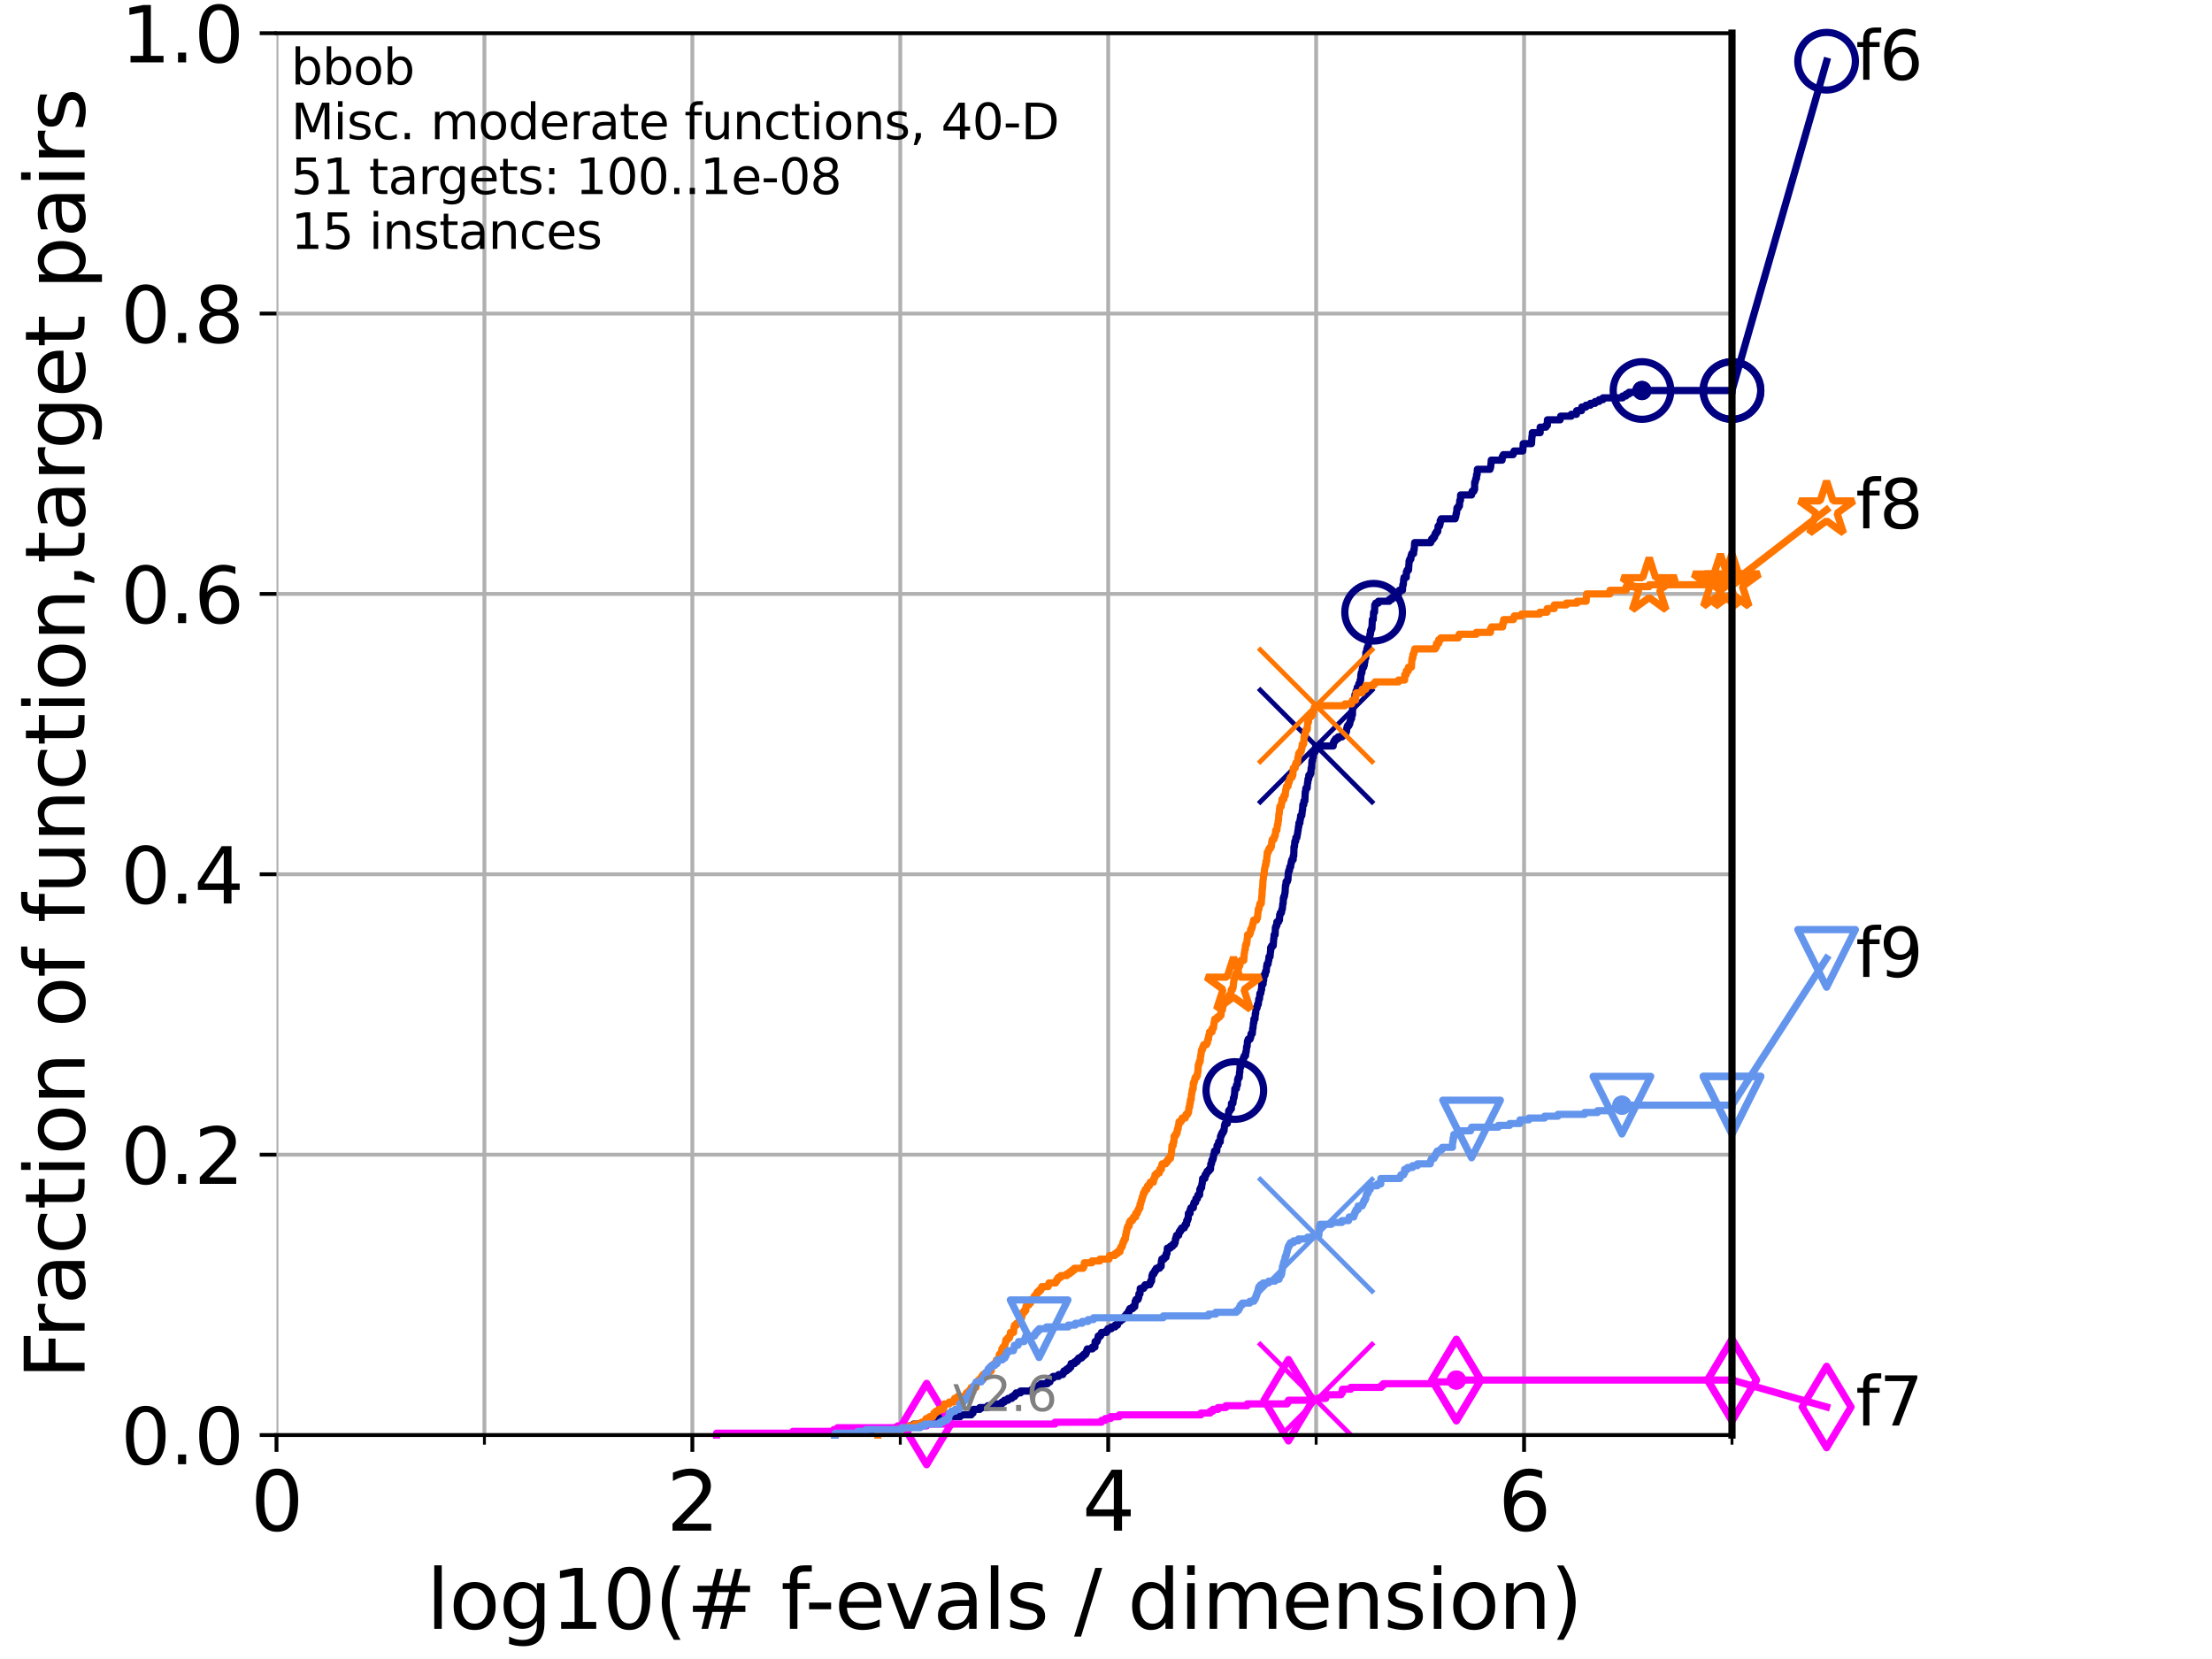 <?xml version="1.0" encoding="utf-8" standalone="no"?>
<!DOCTYPE svg PUBLIC "-//W3C//DTD SVG 1.1//EN"
  "http://www.w3.org/Graphics/SVG/1.1/DTD/svg11.dtd">
<svg xmlns:xlink="http://www.w3.org/1999/xlink" width="460.8pt" height="345.6pt" viewBox="0 0 460.8 345.6" xmlns="http://www.w3.org/2000/svg" version="1.1">
 <defs>
  <style type="text/css">*{stroke-linejoin: round; stroke-linecap: butt}</style>
 </defs>
 <g id="figure_1">
  <g id="patch_1">
   <path d="M 0 345.6 
L 460.8 345.6 
L 460.8 0 
L 0 0 
z
" style="fill: #ffffff"/>
  </g>
  <g id="axes_1">
   <g id="patch_2">
    <path d="M 57.6 298.944 
L 360.806 298.944 
L 360.806 6.912 
L 57.6 6.912 
z
" style="fill: #ffffff"/>
   </g>
   <g id="matplotlib.axis_1">
    <g id="xtick_1">
     <g id="line2d_1">
      <path d="M 57.6 298.944 
L 57.6 6.912 
" clip-path="url(#p0e3707c1b9)" style="fill: none; stroke: #b0b0b0; stroke-width: 0.8; stroke-linecap: square"/>
     </g>
     <g id="line2d_2">
      <defs>
       <path id="m61132ea3a7" d="M 0 0 
L 0 3.5 
" style="stroke: #000000; stroke-width: 0.8"/>
      </defs>
      <g>
       <use xlink:href="#m61132ea3a7" x="57.6" y="298.944" style="stroke: #000000; stroke-width: 0.8"/>
      </g>
     </g>
     <g id="text_1">
      <!-- 0 -->
      <g transform="translate(52.192 318.861)scale(0.17 -0.17)">
       <defs>
        <path id="DejaVuSans-30" d="M 2034 4250 
Q 1547 4250 1301 3770 
Q 1056 3291 1056 2328 
Q 1056 1369 1301 889 
Q 1547 409 2034 409 
Q 2525 409 2770 889 
Q 3016 1369 3016 2328 
Q 3016 3291 2770 3770 
Q 2525 4250 2034 4250 
z
M 2034 4750 
Q 2819 4750 3233 4129 
Q 3647 3509 3647 2328 
Q 3647 1150 3233 529 
Q 2819 -91 2034 -91 
Q 1250 -91 836 529 
Q 422 1150 422 2328 
Q 422 3509 836 4129 
Q 1250 4750 2034 4750 
z
" transform="scale(0.016)"/>
       </defs>
       <use xlink:href="#DejaVuSans-30"/>
      </g>
     </g>
    </g>
    <g id="xtick_2">
     <g id="line2d_3">
      <path d="M 144.23 298.944 
L 144.23 6.912 
" clip-path="url(#p0e3707c1b9)" style="fill: none; stroke: #b0b0b0; stroke-width: 0.8; stroke-linecap: square"/>
     </g>
     <g id="line2d_4">
      <g>
       <use xlink:href="#m61132ea3a7" x="144.23" y="298.944" style="stroke: #000000; stroke-width: 0.8"/>
      </g>
     </g>
     <g id="text_2">
      <!-- 2 -->
      <g transform="translate(138.822 318.861)scale(0.17 -0.17)">
       <defs>
        <path id="DejaVuSans-32" d="M 1228 531 
L 3431 531 
L 3431 0 
L 469 0 
L 469 531 
Q 828 903 1448 1529 
Q 2069 2156 2228 2338 
Q 2531 2678 2651 2914 
Q 2772 3150 2772 3378 
Q 2772 3750 2511 3984 
Q 2250 4219 1831 4219 
Q 1534 4219 1204 4116 
Q 875 4013 500 3803 
L 500 4441 
Q 881 4594 1212 4672 
Q 1544 4750 1819 4750 
Q 2544 4750 2975 4387 
Q 3406 4025 3406 3419 
Q 3406 3131 3298 2873 
Q 3191 2616 2906 2266 
Q 2828 2175 2409 1742 
Q 1991 1309 1228 531 
z
" transform="scale(0.016)"/>
       </defs>
       <use xlink:href="#DejaVuSans-32"/>
      </g>
     </g>
    </g>
    <g id="xtick_3">
     <g id="line2d_5">
      <path d="M 230.861 298.944 
L 230.861 6.912 
" clip-path="url(#p0e3707c1b9)" style="fill: none; stroke: #b0b0b0; stroke-width: 0.8; stroke-linecap: square"/>
     </g>
     <g id="line2d_6">
      <g>
       <use xlink:href="#m61132ea3a7" x="230.861" y="298.944" style="stroke: #000000; stroke-width: 0.8"/>
      </g>
     </g>
     <g id="text_3">
      <!-- 4 -->
      <g transform="translate(225.453 318.861)scale(0.17 -0.17)">
       <defs>
        <path id="DejaVuSans-34" d="M 2419 4116 
L 825 1625 
L 2419 1625 
L 2419 4116 
z
M 2253 4666 
L 3047 4666 
L 3047 1625 
L 3713 1625 
L 3713 1100 
L 3047 1100 
L 3047 0 
L 2419 0 
L 2419 1100 
L 313 1100 
L 313 1709 
L 2253 4666 
z
" transform="scale(0.016)"/>
       </defs>
       <use xlink:href="#DejaVuSans-34"/>
      </g>
     </g>
    </g>
    <g id="xtick_4">
     <g id="line2d_7">
      <path d="M 317.491 298.944 
L 317.491 6.912 
" clip-path="url(#p0e3707c1b9)" style="fill: none; stroke: #b0b0b0; stroke-width: 0.8; stroke-linecap: square"/>
     </g>
     <g id="line2d_8">
      <g>
       <use xlink:href="#m61132ea3a7" x="317.491" y="298.944" style="stroke: #000000; stroke-width: 0.8"/>
      </g>
     </g>
     <g id="text_4">
      <!-- 6 -->
      <g transform="translate(312.083 318.861)scale(0.17 -0.17)">
       <defs>
        <path id="DejaVuSans-36" d="M 2113 2584 
Q 1688 2584 1439 2293 
Q 1191 2003 1191 1497 
Q 1191 994 1439 701 
Q 1688 409 2113 409 
Q 2538 409 2786 701 
Q 3034 994 3034 1497 
Q 3034 2003 2786 2293 
Q 2538 2584 2113 2584 
z
M 3366 4563 
L 3366 3988 
Q 3128 4100 2886 4159 
Q 2644 4219 2406 4219 
Q 1781 4219 1451 3797 
Q 1122 3375 1075 2522 
Q 1259 2794 1537 2939 
Q 1816 3084 2150 3084 
Q 2853 3084 3261 2657 
Q 3669 2231 3669 1497 
Q 3669 778 3244 343 
Q 2819 -91 2113 -91 
Q 1303 -91 875 529 
Q 447 1150 447 2328 
Q 447 3434 972 4092 
Q 1497 4750 2381 4750 
Q 2619 4750 2861 4703 
Q 3103 4656 3366 4563 
z
" transform="scale(0.016)"/>
       </defs>
       <use xlink:href="#DejaVuSans-36"/>
      </g>
     </g>
    </g>
    <g id="xtick_5">
     <g id="line2d_9">
      <path d="M 100.915 298.944 
L 100.915 6.912 
" clip-path="url(#p0e3707c1b9)" style="fill: none; stroke: #b0b0b0; stroke-width: 0.8; stroke-linecap: square"/>
     </g>
     <g id="line2d_10">
      <defs>
       <path id="m4f9aa45bb8" d="M 0 0 
L 0 2 
" style="stroke: #000000; stroke-width: 0.6"/>
      </defs>
      <g>
       <use xlink:href="#m4f9aa45bb8" x="100.915" y="298.944" style="stroke: #000000; stroke-width: 0.6"/>
      </g>
     </g>
    </g>
    <g id="xtick_6">
     <g id="line2d_11">
      <path d="M 187.546 298.944 
L 187.546 6.912 
" clip-path="url(#p0e3707c1b9)" style="fill: none; stroke: #b0b0b0; stroke-width: 0.8; stroke-linecap: square"/>
     </g>
     <g id="line2d_12">
      <g>
       <use xlink:href="#m4f9aa45bb8" x="187.546" y="298.944" style="stroke: #000000; stroke-width: 0.6"/>
      </g>
     </g>
    </g>
    <g id="xtick_7">
     <g id="line2d_13">
      <path d="M 274.176 298.944 
L 274.176 6.912 
" clip-path="url(#p0e3707c1b9)" style="fill: none; stroke: #b0b0b0; stroke-width: 0.8; stroke-linecap: square"/>
     </g>
     <g id="line2d_14">
      <g>
       <use xlink:href="#m4f9aa45bb8" x="274.176" y="298.944" style="stroke: #000000; stroke-width: 0.6"/>
      </g>
     </g>
    </g>
    <g id="xtick_8">
     <g id="line2d_15">
      <path d="M 360.806 298.944 
L 360.806 6.912 
" clip-path="url(#p0e3707c1b9)" style="fill: none; stroke: #b0b0b0; stroke-width: 0.8; stroke-linecap: square"/>
     </g>
     <g id="line2d_16">
      <g>
       <use xlink:href="#m4f9aa45bb8" x="360.806" y="298.944" style="stroke: #000000; stroke-width: 0.6"/>
      </g>
     </g>
    </g>
    <g id="text_5">
     <!-- log10(# f-evals / dimension) -->
     <g transform="translate(88.823 339.314)scale(0.17 -0.17)">
      <defs>
       <path id="DejaVuSans-6c" d="M 603 4863 
L 1178 4863 
L 1178 0 
L 603 0 
L 603 4863 
z
" transform="scale(0.016)"/>
       <path id="DejaVuSans-6f" d="M 1959 3097 
Q 1497 3097 1228 2736 
Q 959 2375 959 1747 
Q 959 1119 1226 758 
Q 1494 397 1959 397 
Q 2419 397 2687 759 
Q 2956 1122 2956 1747 
Q 2956 2369 2687 2733 
Q 2419 3097 1959 3097 
z
M 1959 3584 
Q 2709 3584 3137 3096 
Q 3566 2609 3566 1747 
Q 3566 888 3137 398 
Q 2709 -91 1959 -91 
Q 1206 -91 779 398 
Q 353 888 353 1747 
Q 353 2609 779 3096 
Q 1206 3584 1959 3584 
z
" transform="scale(0.016)"/>
       <path id="DejaVuSans-67" d="M 2906 1791 
Q 2906 2416 2648 2759 
Q 2391 3103 1925 3103 
Q 1463 3103 1205 2759 
Q 947 2416 947 1791 
Q 947 1169 1205 825 
Q 1463 481 1925 481 
Q 2391 481 2648 825 
Q 2906 1169 2906 1791 
z
M 3481 434 
Q 3481 -459 3084 -895 
Q 2688 -1331 1869 -1331 
Q 1566 -1331 1297 -1286 
Q 1028 -1241 775 -1147 
L 775 -588 
Q 1028 -725 1275 -790 
Q 1522 -856 1778 -856 
Q 2344 -856 2625 -561 
Q 2906 -266 2906 331 
L 2906 616 
Q 2728 306 2450 153 
Q 2172 0 1784 0 
Q 1141 0 747 490 
Q 353 981 353 1791 
Q 353 2603 747 3093 
Q 1141 3584 1784 3584 
Q 2172 3584 2450 3431 
Q 2728 3278 2906 2969 
L 2906 3500 
L 3481 3500 
L 3481 434 
z
" transform="scale(0.016)"/>
       <path id="DejaVuSans-31" d="M 794 531 
L 1825 531 
L 1825 4091 
L 703 3866 
L 703 4441 
L 1819 4666 
L 2450 4666 
L 2450 531 
L 3481 531 
L 3481 0 
L 794 0 
L 794 531 
z
" transform="scale(0.016)"/>
       <path id="DejaVuSans-28" d="M 1984 4856 
Q 1566 4138 1362 3434 
Q 1159 2731 1159 2009 
Q 1159 1288 1364 580 
Q 1569 -128 1984 -844 
L 1484 -844 
Q 1016 -109 783 600 
Q 550 1309 550 2009 
Q 550 2706 781 3412 
Q 1013 4119 1484 4856 
L 1984 4856 
z
" transform="scale(0.016)"/>
       <path id="DejaVuSans-23" d="M 3272 2816 
L 2363 2816 
L 2100 1772 
L 3016 1772 
L 3272 2816 
z
M 2803 4594 
L 2478 3297 
L 3391 3297 
L 3719 4594 
L 4219 4594 
L 3897 3297 
L 4872 3297 
L 4872 2816 
L 3775 2816 
L 3519 1772 
L 4513 1772 
L 4513 1294 
L 3397 1294 
L 3072 0 
L 2572 0 
L 2894 1294 
L 1978 1294 
L 1656 0 
L 1153 0 
L 1478 1294 
L 494 1294 
L 494 1772 
L 1594 1772 
L 1856 2816 
L 850 2816 
L 850 3297 
L 1978 3297 
L 2297 4594 
L 2803 4594 
z
" transform="scale(0.016)"/>
       <path id="DejaVuSans-20" transform="scale(0.016)"/>
       <path id="DejaVuSans-66" d="M 2375 4863 
L 2375 4384 
L 1825 4384 
Q 1516 4384 1395 4259 
Q 1275 4134 1275 3809 
L 1275 3500 
L 2222 3500 
L 2222 3053 
L 1275 3053 
L 1275 0 
L 697 0 
L 697 3053 
L 147 3053 
L 147 3500 
L 697 3500 
L 697 3744 
Q 697 4328 969 4595 
Q 1241 4863 1831 4863 
L 2375 4863 
z
" transform="scale(0.016)"/>
       <path id="DejaVuSans-2d" d="M 313 2009 
L 1997 2009 
L 1997 1497 
L 313 1497 
L 313 2009 
z
" transform="scale(0.016)"/>
       <path id="DejaVuSans-65" d="M 3597 1894 
L 3597 1613 
L 953 1613 
Q 991 1019 1311 708 
Q 1631 397 2203 397 
Q 2534 397 2845 478 
Q 3156 559 3463 722 
L 3463 178 
Q 3153 47 2828 -22 
Q 2503 -91 2169 -91 
Q 1331 -91 842 396 
Q 353 884 353 1716 
Q 353 2575 817 3079 
Q 1281 3584 2069 3584 
Q 2775 3584 3186 3129 
Q 3597 2675 3597 1894 
z
M 3022 2063 
Q 3016 2534 2758 2815 
Q 2500 3097 2075 3097 
Q 1594 3097 1305 2825 
Q 1016 2553 972 2059 
L 3022 2063 
z
" transform="scale(0.016)"/>
       <path id="DejaVuSans-76" d="M 191 3500 
L 800 3500 
L 1894 563 
L 2988 3500 
L 3597 3500 
L 2284 0 
L 1503 0 
L 191 3500 
z
" transform="scale(0.016)"/>
       <path id="DejaVuSans-61" d="M 2194 1759 
Q 1497 1759 1228 1600 
Q 959 1441 959 1056 
Q 959 750 1161 570 
Q 1363 391 1709 391 
Q 2188 391 2477 730 
Q 2766 1069 2766 1631 
L 2766 1759 
L 2194 1759 
z
M 3341 1997 
L 3341 0 
L 2766 0 
L 2766 531 
Q 2569 213 2275 61 
Q 1981 -91 1556 -91 
Q 1019 -91 701 211 
Q 384 513 384 1019 
Q 384 1609 779 1909 
Q 1175 2209 1959 2209 
L 2766 2209 
L 2766 2266 
Q 2766 2663 2505 2880 
Q 2244 3097 1772 3097 
Q 1472 3097 1187 3025 
Q 903 2953 641 2809 
L 641 3341 
Q 956 3463 1253 3523 
Q 1550 3584 1831 3584 
Q 2591 3584 2966 3190 
Q 3341 2797 3341 1997 
z
" transform="scale(0.016)"/>
       <path id="DejaVuSans-73" d="M 2834 3397 
L 2834 2853 
Q 2591 2978 2328 3040 
Q 2066 3103 1784 3103 
Q 1356 3103 1142 2972 
Q 928 2841 928 2578 
Q 928 2378 1081 2264 
Q 1234 2150 1697 2047 
L 1894 2003 
Q 2506 1872 2764 1633 
Q 3022 1394 3022 966 
Q 3022 478 2636 193 
Q 2250 -91 1575 -91 
Q 1294 -91 989 -36 
Q 684 19 347 128 
L 347 722 
Q 666 556 975 473 
Q 1284 391 1588 391 
Q 1994 391 2212 530 
Q 2431 669 2431 922 
Q 2431 1156 2273 1281 
Q 2116 1406 1581 1522 
L 1381 1569 
Q 847 1681 609 1914 
Q 372 2147 372 2553 
Q 372 3047 722 3315 
Q 1072 3584 1716 3584 
Q 2034 3584 2315 3537 
Q 2597 3491 2834 3397 
z
" transform="scale(0.016)"/>
       <path id="DejaVuSans-2f" d="M 1625 4666 
L 2156 4666 
L 531 -594 
L 0 -594 
L 1625 4666 
z
" transform="scale(0.016)"/>
       <path id="DejaVuSans-64" d="M 2906 2969 
L 2906 4863 
L 3481 4863 
L 3481 0 
L 2906 0 
L 2906 525 
Q 2725 213 2448 61 
Q 2172 -91 1784 -91 
Q 1150 -91 751 415 
Q 353 922 353 1747 
Q 353 2572 751 3078 
Q 1150 3584 1784 3584 
Q 2172 3584 2448 3432 
Q 2725 3281 2906 2969 
z
M 947 1747 
Q 947 1113 1208 752 
Q 1469 391 1925 391 
Q 2381 391 2643 752 
Q 2906 1113 2906 1747 
Q 2906 2381 2643 2742 
Q 2381 3103 1925 3103 
Q 1469 3103 1208 2742 
Q 947 2381 947 1747 
z
" transform="scale(0.016)"/>
       <path id="DejaVuSans-69" d="M 603 3500 
L 1178 3500 
L 1178 0 
L 603 0 
L 603 3500 
z
M 603 4863 
L 1178 4863 
L 1178 4134 
L 603 4134 
L 603 4863 
z
" transform="scale(0.016)"/>
       <path id="DejaVuSans-6d" d="M 3328 2828 
Q 3544 3216 3844 3400 
Q 4144 3584 4550 3584 
Q 5097 3584 5394 3201 
Q 5691 2819 5691 2113 
L 5691 0 
L 5113 0 
L 5113 2094 
Q 5113 2597 4934 2840 
Q 4756 3084 4391 3084 
Q 3944 3084 3684 2787 
Q 3425 2491 3425 1978 
L 3425 0 
L 2847 0 
L 2847 2094 
Q 2847 2600 2669 2842 
Q 2491 3084 2119 3084 
Q 1678 3084 1418 2786 
Q 1159 2488 1159 1978 
L 1159 0 
L 581 0 
L 581 3500 
L 1159 3500 
L 1159 2956 
Q 1356 3278 1631 3431 
Q 1906 3584 2284 3584 
Q 2666 3584 2933 3390 
Q 3200 3197 3328 2828 
z
" transform="scale(0.016)"/>
       <path id="DejaVuSans-6e" d="M 3513 2113 
L 3513 0 
L 2938 0 
L 2938 2094 
Q 2938 2591 2744 2837 
Q 2550 3084 2163 3084 
Q 1697 3084 1428 2787 
Q 1159 2491 1159 1978 
L 1159 0 
L 581 0 
L 581 3500 
L 1159 3500 
L 1159 2956 
Q 1366 3272 1645 3428 
Q 1925 3584 2291 3584 
Q 2894 3584 3203 3211 
Q 3513 2838 3513 2113 
z
" transform="scale(0.016)"/>
       <path id="DejaVuSans-29" d="M 513 4856 
L 1013 4856 
Q 1481 4119 1714 3412 
Q 1947 2706 1947 2009 
Q 1947 1309 1714 600 
Q 1481 -109 1013 -844 
L 513 -844 
Q 928 -128 1133 580 
Q 1338 1288 1338 2009 
Q 1338 2731 1133 3434 
Q 928 4138 513 4856 
z
" transform="scale(0.016)"/>
      </defs>
      <use xlink:href="#DejaVuSans-6c"/>
      <use xlink:href="#DejaVuSans-6f" x="27.783"/>
      <use xlink:href="#DejaVuSans-67" x="88.965"/>
      <use xlink:href="#DejaVuSans-31" x="152.441"/>
      <use xlink:href="#DejaVuSans-30" x="216.064"/>
      <use xlink:href="#DejaVuSans-28" x="279.688"/>
      <use xlink:href="#DejaVuSans-23" x="318.701"/>
      <use xlink:href="#DejaVuSans-20" x="402.49"/>
      <use xlink:href="#DejaVuSans-66" x="434.277"/>
      <use xlink:href="#DejaVuSans-2d" x="463.982"/>
      <use xlink:href="#DejaVuSans-65" x="500.066"/>
      <use xlink:href="#DejaVuSans-76" x="561.59"/>
      <use xlink:href="#DejaVuSans-61" x="620.77"/>
      <use xlink:href="#DejaVuSans-6c" x="682.049"/>
      <use xlink:href="#DejaVuSans-73" x="709.832"/>
      <use xlink:href="#DejaVuSans-20" x="761.932"/>
      <use xlink:href="#DejaVuSans-2f" x="793.719"/>
      <use xlink:href="#DejaVuSans-20" x="827.41"/>
      <use xlink:href="#DejaVuSans-64" x="859.197"/>
      <use xlink:href="#DejaVuSans-69" x="922.674"/>
      <use xlink:href="#DejaVuSans-6d" x="950.457"/>
      <use xlink:href="#DejaVuSans-65" x="1047.869"/>
      <use xlink:href="#DejaVuSans-6e" x="1109.393"/>
      <use xlink:href="#DejaVuSans-73" x="1172.771"/>
      <use xlink:href="#DejaVuSans-69" x="1224.871"/>
      <use xlink:href="#DejaVuSans-6f" x="1252.654"/>
      <use xlink:href="#DejaVuSans-6e" x="1313.836"/>
      <use xlink:href="#DejaVuSans-29" x="1377.215"/>
     </g>
    </g>
   </g>
   <g id="matplotlib.axis_2">
    <g id="ytick_1">
     <g id="line2d_17">
      <path d="M 57.6 298.944 
L 360.806 298.944 
" clip-path="url(#p0e3707c1b9)" style="fill: none; stroke: #b0b0b0; stroke-width: 0.8; stroke-linecap: square"/>
     </g>
     <g id="line2d_18">
      <defs>
       <path id="m0c2fd95d43" d="M 0 0 
L -3.5 0 
" style="stroke: #000000; stroke-width: 0.8"/>
      </defs>
      <g>
       <use xlink:href="#m0c2fd95d43" x="57.6" y="298.944" style="stroke: #000000; stroke-width: 0.8"/>
      </g>
     </g>
     <g id="text_6">
      <!-- 0.0 -->
      <g transform="translate(25.155 305.023)scale(0.16 -0.16)">
       <defs>
        <path id="DejaVuSans-2e" d="M 684 794 
L 1344 794 
L 1344 0 
L 684 0 
L 684 794 
z
" transform="scale(0.016)"/>
       </defs>
       <use xlink:href="#DejaVuSans-30"/>
       <use xlink:href="#DejaVuSans-2e" x="63.623"/>
       <use xlink:href="#DejaVuSans-30" x="95.41"/>
      </g>
     </g>
    </g>
    <g id="ytick_2">
     <g id="line2d_19">
      <path d="M 57.6 240.538 
L 360.806 240.538 
" clip-path="url(#p0e3707c1b9)" style="fill: none; stroke: #b0b0b0; stroke-width: 0.8; stroke-linecap: square"/>
     </g>
     <g id="line2d_20">
      <g>
       <use xlink:href="#m0c2fd95d43" x="57.6" y="240.538" style="stroke: #000000; stroke-width: 0.8"/>
      </g>
     </g>
     <g id="text_7">
      <!-- 0.2 -->
      <g transform="translate(25.155 246.616)scale(0.16 -0.16)">
       <use xlink:href="#DejaVuSans-30"/>
       <use xlink:href="#DejaVuSans-2e" x="63.623"/>
       <use xlink:href="#DejaVuSans-32" x="95.41"/>
      </g>
     </g>
    </g>
    <g id="ytick_3">
     <g id="line2d_21">
      <path d="M 57.6 182.131 
L 360.806 182.131 
" clip-path="url(#p0e3707c1b9)" style="fill: none; stroke: #b0b0b0; stroke-width: 0.8; stroke-linecap: square"/>
     </g>
     <g id="line2d_22">
      <g>
       <use xlink:href="#m0c2fd95d43" x="57.6" y="182.131" style="stroke: #000000; stroke-width: 0.8"/>
      </g>
     </g>
     <g id="text_8">
      <!-- 0.4 -->
      <g transform="translate(25.155 188.21)scale(0.16 -0.16)">
       <use xlink:href="#DejaVuSans-30"/>
       <use xlink:href="#DejaVuSans-2e" x="63.623"/>
       <use xlink:href="#DejaVuSans-34" x="95.41"/>
      </g>
     </g>
    </g>
    <g id="ytick_4">
     <g id="line2d_23">
      <path d="M 57.6 123.725 
L 360.806 123.725 
" clip-path="url(#p0e3707c1b9)" style="fill: none; stroke: #b0b0b0; stroke-width: 0.8; stroke-linecap: square"/>
     </g>
     <g id="line2d_24">
      <g>
       <use xlink:href="#m0c2fd95d43" x="57.6" y="123.725" style="stroke: #000000; stroke-width: 0.8"/>
      </g>
     </g>
     <g id="text_9">
      <!-- 0.6 -->
      <g transform="translate(25.155 129.804)scale(0.16 -0.16)">
       <use xlink:href="#DejaVuSans-30"/>
       <use xlink:href="#DejaVuSans-2e" x="63.623"/>
       <use xlink:href="#DejaVuSans-36" x="95.41"/>
      </g>
     </g>
    </g>
    <g id="ytick_5">
     <g id="line2d_25">
      <path d="M 57.6 65.318 
L 360.806 65.318 
" clip-path="url(#p0e3707c1b9)" style="fill: none; stroke: #b0b0b0; stroke-width: 0.8; stroke-linecap: square"/>
     </g>
     <g id="line2d_26">
      <g>
       <use xlink:href="#m0c2fd95d43" x="57.6" y="65.318" style="stroke: #000000; stroke-width: 0.8"/>
      </g>
     </g>
     <g id="text_10">
      <!-- 0.8 -->
      <g transform="translate(25.155 71.397)scale(0.16 -0.16)">
       <defs>
        <path id="DejaVuSans-38" d="M 2034 2216 
Q 1584 2216 1326 1975 
Q 1069 1734 1069 1313 
Q 1069 891 1326 650 
Q 1584 409 2034 409 
Q 2484 409 2743 651 
Q 3003 894 3003 1313 
Q 3003 1734 2745 1975 
Q 2488 2216 2034 2216 
z
M 1403 2484 
Q 997 2584 770 2862 
Q 544 3141 544 3541 
Q 544 4100 942 4425 
Q 1341 4750 2034 4750 
Q 2731 4750 3128 4425 
Q 3525 4100 3525 3541 
Q 3525 3141 3298 2862 
Q 3072 2584 2669 2484 
Q 3125 2378 3379 2068 
Q 3634 1759 3634 1313 
Q 3634 634 3220 271 
Q 2806 -91 2034 -91 
Q 1263 -91 848 271 
Q 434 634 434 1313 
Q 434 1759 690 2068 
Q 947 2378 1403 2484 
z
M 1172 3481 
Q 1172 3119 1398 2916 
Q 1625 2713 2034 2713 
Q 2441 2713 2670 2916 
Q 2900 3119 2900 3481 
Q 2900 3844 2670 4047 
Q 2441 4250 2034 4250 
Q 1625 4250 1398 4047 
Q 1172 3844 1172 3481 
z
" transform="scale(0.016)"/>
       </defs>
       <use xlink:href="#DejaVuSans-30"/>
       <use xlink:href="#DejaVuSans-2e" x="63.623"/>
       <use xlink:href="#DejaVuSans-38" x="95.41"/>
      </g>
     </g>
    </g>
    <g id="ytick_6">
     <g id="line2d_27">
      <path d="M 57.6 6.912 
L 360.806 6.912 
" clip-path="url(#p0e3707c1b9)" style="fill: none; stroke: #b0b0b0; stroke-width: 0.8; stroke-linecap: square"/>
     </g>
     <g id="line2d_28">
      <g>
       <use xlink:href="#m0c2fd95d43" x="57.6" y="6.912" style="stroke: #000000; stroke-width: 0.8"/>
      </g>
     </g>
     <g id="text_11">
      <!-- 1.0 -->
      <g transform="translate(25.155 12.991)scale(0.16 -0.16)">
       <use xlink:href="#DejaVuSans-31"/>
       <use xlink:href="#DejaVuSans-2e" x="63.623"/>
       <use xlink:href="#DejaVuSans-30" x="95.41"/>
      </g>
     </g>
    </g>
    <g id="text_12">
     <!-- Fraction of function,target pairs -->
     <g transform="translate(17.62 287.313)rotate(-90)scale(0.17 -0.17)">
      <defs>
       <path id="DejaVuSans-46" d="M 628 4666 
L 3309 4666 
L 3309 4134 
L 1259 4134 
L 1259 2759 
L 3109 2759 
L 3109 2228 
L 1259 2228 
L 1259 0 
L 628 0 
L 628 4666 
z
" transform="scale(0.016)"/>
       <path id="DejaVuSans-72" d="M 2631 2963 
Q 2534 3019 2420 3045 
Q 2306 3072 2169 3072 
Q 1681 3072 1420 2755 
Q 1159 2438 1159 1844 
L 1159 0 
L 581 0 
L 581 3500 
L 1159 3500 
L 1159 2956 
Q 1341 3275 1631 3429 
Q 1922 3584 2338 3584 
Q 2397 3584 2469 3576 
Q 2541 3569 2628 3553 
L 2631 2963 
z
" transform="scale(0.016)"/>
       <path id="DejaVuSans-63" d="M 3122 3366 
L 3122 2828 
Q 2878 2963 2633 3030 
Q 2388 3097 2138 3097 
Q 1578 3097 1268 2742 
Q 959 2388 959 1747 
Q 959 1106 1268 751 
Q 1578 397 2138 397 
Q 2388 397 2633 464 
Q 2878 531 3122 666 
L 3122 134 
Q 2881 22 2623 -34 
Q 2366 -91 2075 -91 
Q 1284 -91 818 406 
Q 353 903 353 1747 
Q 353 2603 823 3093 
Q 1294 3584 2113 3584 
Q 2378 3584 2631 3529 
Q 2884 3475 3122 3366 
z
" transform="scale(0.016)"/>
       <path id="DejaVuSans-74" d="M 1172 4494 
L 1172 3500 
L 2356 3500 
L 2356 3053 
L 1172 3053 
L 1172 1153 
Q 1172 725 1289 603 
Q 1406 481 1766 481 
L 2356 481 
L 2356 0 
L 1766 0 
Q 1100 0 847 248 
Q 594 497 594 1153 
L 594 3053 
L 172 3053 
L 172 3500 
L 594 3500 
L 594 4494 
L 1172 4494 
z
" transform="scale(0.016)"/>
       <path id="DejaVuSans-75" d="M 544 1381 
L 544 3500 
L 1119 3500 
L 1119 1403 
Q 1119 906 1312 657 
Q 1506 409 1894 409 
Q 2359 409 2629 706 
Q 2900 1003 2900 1516 
L 2900 3500 
L 3475 3500 
L 3475 0 
L 2900 0 
L 2900 538 
Q 2691 219 2414 64 
Q 2138 -91 1772 -91 
Q 1169 -91 856 284 
Q 544 659 544 1381 
z
M 1991 3584 
L 1991 3584 
z
" transform="scale(0.016)"/>
       <path id="DejaVuSans-2c" d="M 750 794 
L 1409 794 
L 1409 256 
L 897 -744 
L 494 -744 
L 750 256 
L 750 794 
z
" transform="scale(0.016)"/>
       <path id="DejaVuSans-70" d="M 1159 525 
L 1159 -1331 
L 581 -1331 
L 581 3500 
L 1159 3500 
L 1159 2969 
Q 1341 3281 1617 3432 
Q 1894 3584 2278 3584 
Q 2916 3584 3314 3078 
Q 3713 2572 3713 1747 
Q 3713 922 3314 415 
Q 2916 -91 2278 -91 
Q 1894 -91 1617 61 
Q 1341 213 1159 525 
z
M 3116 1747 
Q 3116 2381 2855 2742 
Q 2594 3103 2138 3103 
Q 1681 3103 1420 2742 
Q 1159 2381 1159 1747 
Q 1159 1113 1420 752 
Q 1681 391 2138 391 
Q 2594 391 2855 752 
Q 3116 1113 3116 1747 
z
" transform="scale(0.016)"/>
      </defs>
      <use xlink:href="#DejaVuSans-46"/>
      <use xlink:href="#DejaVuSans-72" x="50.27"/>
      <use xlink:href="#DejaVuSans-61" x="91.383"/>
      <use xlink:href="#DejaVuSans-63" x="152.662"/>
      <use xlink:href="#DejaVuSans-74" x="207.643"/>
      <use xlink:href="#DejaVuSans-69" x="246.852"/>
      <use xlink:href="#DejaVuSans-6f" x="274.635"/>
      <use xlink:href="#DejaVuSans-6e" x="335.816"/>
      <use xlink:href="#DejaVuSans-20" x="399.195"/>
      <use xlink:href="#DejaVuSans-6f" x="430.982"/>
      <use xlink:href="#DejaVuSans-66" x="492.164"/>
      <use xlink:href="#DejaVuSans-20" x="527.369"/>
      <use xlink:href="#DejaVuSans-66" x="559.156"/>
      <use xlink:href="#DejaVuSans-75" x="594.361"/>
      <use xlink:href="#DejaVuSans-6e" x="657.74"/>
      <use xlink:href="#DejaVuSans-63" x="721.119"/>
      <use xlink:href="#DejaVuSans-74" x="776.1"/>
      <use xlink:href="#DejaVuSans-69" x="815.309"/>
      <use xlink:href="#DejaVuSans-6f" x="843.092"/>
      <use xlink:href="#DejaVuSans-6e" x="904.273"/>
      <use xlink:href="#DejaVuSans-2c" x="967.652"/>
      <use xlink:href="#DejaVuSans-74" x="999.439"/>
      <use xlink:href="#DejaVuSans-61" x="1038.648"/>
      <use xlink:href="#DejaVuSans-72" x="1099.928"/>
      <use xlink:href="#DejaVuSans-67" x="1139.291"/>
      <use xlink:href="#DejaVuSans-65" x="1202.768"/>
      <use xlink:href="#DejaVuSans-74" x="1264.291"/>
      <use xlink:href="#DejaVuSans-20" x="1303.5"/>
      <use xlink:href="#DejaVuSans-70" x="1335.287"/>
      <use xlink:href="#DejaVuSans-61" x="1398.764"/>
      <use xlink:href="#DejaVuSans-69" x="1460.043"/>
      <use xlink:href="#DejaVuSans-72" x="1487.826"/>
      <use xlink:href="#DejaVuSans-73" x="1528.939"/>
     </g>
    </g>
   </g>
   <g id="line2d_29">
    <defs>
     <path id="m42a4859b49" d="M 0 1.5 
C 0.398 1.5 0.779 1.342 1.061 1.061 
C 1.342 0.779 1.5 0.398 1.5 0 
C 1.5 -0.398 1.342 -0.779 1.061 -1.061 
C 0.779 -1.342 0.398 -1.5 0 -1.5 
C -0.398 -1.5 -0.779 -1.342 -1.061 -1.061 
C -1.342 -0.779 -1.5 -0.398 -1.5 0 
C -1.5 0.398 -1.342 0.779 -1.061 1.061 
C -0.779 1.342 -0.398 1.5 0 1.5 
z
" style="stroke: #000080"/>
    </defs>
    <g>
     <use xlink:href="#m42a4859b49" x="342.055" y="81.352" style="fill: #000080; stroke: #000080"/>
     <use xlink:href="#m42a4859b49" x="342.055" y="81.352" style="fill: #000080; stroke: #000080"/>
    </g>
   </g>
   <g id="line2d_30">
    <path d="M 173.926 298.944 
L 173.926 298.562 
L 181.552 298.562 
L 181.552 298.181 
L 182.61 298.181 
L 182.61 297.799 
L 186.43 297.799 
L 186.43 297.417 
L 189.701 297.417 
L 189.701 297.035 
L 190.33 297.035 
L 190.33 296.654 
L 193.07 296.654 
L 193.07 296.272 
L 193.674 296.272 
L 193.674 295.89 
L 195.078 295.89 
L 195.078 295.508 
L 195.282 295.508 
L 195.282 295.127 
L 200.014 295.127 
L 200.014 294.745 
L 202.323 294.745 
L 202.323 294.363 
L 202.696 294.363 
L 202.773 293.6 
L 204.111 293.6 
L 204.111 293.218 
L 205.795 293.218 
L 205.795 292.836 
L 207.513 292.836 
L 207.513 292.454 
L 208.707 292.454 
L 208.707 292.073 
L 209.236 292.073 
L 209.236 291.691 
L 209.999 291.691 
L 209.999 291.309 
L 210.781 291.309 
L 210.781 290.927 
L 211.34 290.927 
L 211.34 290.546 
L 211.676 290.546 
L 211.676 290.164 
L 212.586 290.164 
L 212.586 289.782 
L 214.983 289.782 
L 214.983 289.4 
L 216.017 289.4 
L 216.017 289.019 
L 216.351 289.019 
L 216.351 288.637 
L 216.861 288.637 
L 216.861 288.255 
L 218.205 288.255 
L 218.205 287.874 
L 218.722 287.874 
L 218.768 287.11 
L 219.392 287.11 
L 219.392 286.728 
L 220.524 286.728 
L 220.524 286.347 
L 221.397 286.347 
L 221.397 285.965 
L 221.644 285.965 
L 221.644 285.583 
L 222.193 285.583 
L 222.193 285.201 
L 222.701 285.201 
L 222.701 284.82 
L 223.066 284.82 
L 223.128 284.056 
L 223.866 284.056 
L 223.866 283.674 
L 224.368 283.674 
L 224.368 283.293 
L 224.677 283.293 
L 224.677 282.911 
L 225.308 282.911 
L 225.308 282.529 
L 225.725 282.529 
L 225.725 282.147 
L 226.177 282.147 
L 226.177 281.766 
L 226.342 281.766 
L 226.342 281.384 
L 226.506 281.384 
L 226.506 281.002 
L 227.563 281.002 
L 227.563 280.62 
L 228.094 280.62 
L 228.129 279.475 
L 228.545 279.475 
L 228.545 279.093 
L 228.688 279.093 
L 228.769 278.33 
L 229.248 278.33 
L 229.248 277.948 
L 229.468 277.948 
L 229.468 277.566 
L 230.496 277.566 
L 230.496 277.185 
L 230.785 277.185 
L 230.785 276.803 
L 231.503 276.803 
L 231.503 276.421 
L 232.298 276.421 
L 232.298 276.04 
L 232.794 276.04 
L 232.88 275.276 
L 233.369 275.276 
L 233.369 274.894 
L 233.869 274.894 
L 233.869 274.513 
L 234.333 274.513 
L 234.333 274.131 
L 234.635 274.131 
L 234.635 273.749 
L 234.97 273.749 
L 234.97 273.367 
L 235.16 273.367 
L 235.16 272.986 
L 235.364 272.986 
L 235.364 272.604 
L 235.963 272.604 
L 235.963 272.222 
L 236.384 272.222 
L 236.477 271.077 
L 236.655 271.077 
L 236.655 270.695 
L 237.085 270.695 
L 237.085 270.313 
L 237.217 270.313 
L 237.246 269.55 
L 237.479 269.55 
L 237.531 268.405 
L 238.241 268.405 
L 238.241 268.023 
L 238.547 268.023 
L 238.547 267.641 
L 239.512 267.641 
L 239.512 267.259 
L 239.693 267.259 
L 239.693 266.878 
L 239.892 266.878 
L 239.972 265.733 
L 240.097 265.733 
L 240.097 265.351 
L 240.4 265.351 
L 240.4 264.969 
L 240.612 264.969 
L 240.612 264.587 
L 240.87 264.587 
L 240.87 264.206 
L 241.547 264.206 
L 241.547 263.824 
L 241.881 263.824 
L 241.941 262.679 
L 242.026 262.679 
L 242.026 262.297 
L 242.507 262.297 
L 242.507 261.915 
L 242.898 261.915 
L 242.947 261.152 
L 243.11 261.152 
L 243.181 260.006 
L 243.79 260.006 
L 243.79 259.625 
L 244.283 259.625 
L 244.283 259.243 
L 244.658 259.243 
L 244.658 258.861 
L 244.813 258.861 
L 244.859 258.098 
L 244.981 258.098 
L 244.981 257.716 
L 245.095 257.716 
L 245.095 257.334 
L 245.547 257.334 
L 245.648 256.571 
L 245.9 256.571 
L 245.9 256.189 
L 246.155 256.189 
L 246.155 255.807 
L 246.709 255.807 
L 246.709 255.426 
L 246.9 255.426 
L 246.9 255.044 
L 247.194 255.044 
L 247.205 254.28 
L 247.388 254.28 
L 247.388 253.899 
L 247.529 253.899 
L 247.564 252.753 
L 247.919 252.753 
L 247.934 251.99 
L 248.083 251.99 
L 248.083 251.608 
L 248.596 251.608 
L 248.631 250.845 
L 248.75 250.845 
L 248.75 250.463 
L 249.082 250.463 
L 249.129 249.699 
L 249.449 249.699 
L 249.546 248.936 
L 249.899 248.936 
L 249.941 247.791 
L 250.102 247.791 
L 250.102 247.409 
L 250.319 247.409 
L 250.371 246.645 
L 250.434 246.645 
L 250.536 245.5 
L 251.002 245.5 
L 251.04 244.737 
L 251.286 244.737 
L 251.286 244.355 
L 251.473 244.355 
L 251.473 243.973 
L 251.846 243.973 
L 251.846 243.592 
L 252.168 243.592 
L 252.232 242.446 
L 252.385 242.446 
L 252.453 241.683 
L 252.642 241.683 
L 252.642 241.301 
L 252.765 241.301 
L 252.82 240.538 
L 252.897 240.538 
L 252.994 239.774 
L 253.471 239.774 
L 253.541 238.629 
L 253.805 238.629 
L 253.859 237.865 
L 254.197 237.865 
L 254.25 236.72 
L 254.391 236.72 
L 254.391 236.338 
L 254.57 236.338 
L 254.57 235.957 
L 254.808 235.957 
L 254.808 235.575 
L 254.986 235.575 
L 255.091 234.43 
L 255.192 234.43 
L 255.192 234.048 
L 255.672 234.048 
L 255.721 233.285 
L 255.854 233.285 
L 255.928 231.758 
L 255.965 231.758 
L 255.965 231.376 
L 256.243 231.376 
L 256.243 230.994 
L 256.517 230.994 
L 256.533 229.849 
L 256.841 229.849 
L 256.949 228.704 
L 257.06 228.704 
L 257.17 227.94 
L 257.183 227.94 
L 257.24 226.795 
L 257.569 226.795 
L 257.582 226.031 
L 257.777 226.031 
L 257.818 224.886 
L 257.933 224.886 
L 257.933 224.504 
L 258.154 224.504 
L 258.215 223.359 
L 258.278 223.359 
L 258.322 222.214 
L 258.507 222.214 
L 258.554 221.451 
L 258.882 221.451 
L 258.905 220.687 
L 259.038 220.687 
L 259.038 220.305 
L 259.202 220.305 
L 259.202 219.924 
L 259.474 219.924 
L 259.518 219.16 
L 259.603 219.16 
L 259.698 218.015 
L 259.797 218.015 
L 259.874 216.87 
L 260.011 216.87 
L 260.011 216.488 
L 260.415 216.488 
L 260.415 216.106 
L 260.557 216.106 
L 260.611 215.343 
L 260.874 215.343 
L 260.965 214.197 
L 261.025 214.197 
L 261.115 213.052 
L 261.202 213.052 
L 261.21 212.289 
L 261.439 212.289 
L 261.502 211.144 
L 261.585 211.144 
L 261.65 209.998 
L 261.869 209.998 
L 261.961 209.235 
L 262.125 209.235 
L 262.231 208.09 
L 262.379 208.09 
L 262.466 206.944 
L 262.639 206.944 
L 262.745 206.181 
L 262.811 206.181 
L 262.841 205.036 
L 263.122 205.036 
L 263.171 204.272 
L 263.239 204.272 
L 263.305 203.127 
L 263.543 203.127 
L 263.633 202.363 
L 263.785 202.363 
L 263.872 201.218 
L 263.938 201.218 
L 263.938 200.837 
L 264.163 200.837 
L 264.246 200.073 
L 264.313 200.073 
L 264.352 199.31 
L 264.566 199.31 
L 264.668 198.164 
L 264.697 198.164 
L 264.698 197.401 
L 264.914 197.401 
L 264.914 197.019 
L 265.23 197.019 
L 265.34 195.492 
L 265.378 195.492 
L 265.42 194.729 
L 265.63 194.729 
L 265.683 193.202 
L 265.822 193.202 
L 265.822 192.82 
L 265.99 192.82 
L 265.99 192.056 
L 266.352 192.056 
L 266.352 191.675 
L 266.53 191.675 
L 266.581 190.53 
L 266.716 190.53 
L 266.716 190.148 
L 266.947 190.148 
L 267.049 189.384 
L 267.136 189.384 
L 267.23 188.239 
L 267.298 188.239 
L 267.346 187.094 
L 267.455 187.094 
L 267.455 186.712 
L 267.576 186.712 
L 267.675 185.949 
L 267.707 185.949 
L 267.786 184.422 
L 267.886 184.422 
L 267.912 183.658 
L 268.181 183.658 
L 268.181 183.276 
L 268.303 183.276 
L 268.382 181.749 
L 268.46 181.749 
L 268.46 181.368 
L 268.625 181.368 
L 268.676 180.604 
L 268.855 180.604 
L 268.932 179.841 
L 268.997 179.841 
L 268.997 179.459 
L 269.116 179.459 
L 269.116 179.077 
L 269.389 179.077 
L 269.399 178.314 
L 269.51 178.314 
L 269.564 176.405 
L 269.659 176.405 
L 269.745 175.26 
L 269.91 175.26 
L 269.952 174.496 
L 270.16 174.496 
L 270.268 173.733 
L 270.304 173.733 
L 270.392 172.969 
L 270.423 172.969 
L 270.493 172.206 
L 270.558 172.206 
L 270.591 171.442 
L 270.794 171.442 
L 270.831 170.679 
L 270.909 170.679 
L 270.948 169.915 
L 271.188 169.915 
L 271.299 168.77 
L 271.347 168.77 
L 271.402 167.625 
L 271.602 167.625 
L 271.62 166.862 
L 271.82 166.862 
L 271.909 164.953 
L 271.976 164.953 
L 272.038 164.189 
L 272.302 164.189 
L 272.38 163.044 
L 272.445 163.044 
L 272.481 162.281 
L 272.627 162.281 
L 272.643 161.517 
L 272.908 161.517 
L 272.908 161.135 
L 273.075 161.135 
L 273.138 159.99 
L 273.228 159.99 
L 273.31 158.463 
L 273.428 158.463 
L 273.471 157.7 
L 273.588 157.7 
L 273.622 156.936 
L 273.746 156.936 
L 273.746 156.555 
L 274.013 156.555 
L 274.09 155.409 
L 277.734 155.409 
L 277.761 154.646 
L 277.954 154.646 
L 277.954 154.264 
L 278.234 154.264 
L 278.234 153.882 
L 278.757 153.882 
L 278.757 153.501 
L 279.578 153.501 
L 279.578 153.119 
L 280.232 153.119 
L 280.232 152.737 
L 280.386 152.737 
L 280.386 152.355 
L 280.506 152.355 
L 280.572 151.592 
L 280.688 151.592 
L 280.688 151.21 
L 280.981 151.21 
L 280.981 150.828 
L 281.18 150.828 
L 281.279 150.065 
L 281.392 150.065 
L 281.392 149.683 
L 281.566 149.683 
L 281.566 148.92 
L 281.743 148.92 
L 281.766 147.393 
L 281.926 147.393 
L 281.954 146.248 
L 282.139 146.248 
L 282.237 145.102 
L 282.257 145.102 
L 282.257 144.721 
L 282.489 144.721 
L 282.489 143.957 
L 282.728 143.957 
L 282.728 143.194 
L 283.031 143.194 
L 283.067 142.43 
L 283.311 142.43 
L 283.342 141.667 
L 283.444 141.667 
L 283.498 140.521 
L 283.564 140.521 
L 283.564 140.14 
L 283.707 140.14 
L 283.778 139.376 
L 283.853 139.376 
L 283.853 138.994 
L 284.089 138.994 
L 284.089 138.613 
L 284.203 138.613 
L 284.287 137.849 
L 284.332 137.849 
L 284.343 137.086 
L 284.532 137.086 
L 284.532 135.941 
L 284.665 135.941 
L 284.742 135.177 
L 284.855 135.177 
L 284.855 134.795 
L 285.027 134.795 
L 285.05 133.65 
L 285.222 133.65 
L 285.314 132.505 
L 285.378 132.505 
L 285.378 132.123 
L 285.493 132.123 
L 285.508 131.36 
L 285.652 131.36 
L 285.652 130.978 
L 285.795 130.978 
L 285.879 129.069 
L 286.074 129.069 
L 286.147 127.542 
L 286.339 127.542 
L 286.387 126.015 
L 286.592 126.015 
L 286.592 125.634 
L 287.134 125.634 
L 287.134 125.252 
L 289.413 125.252 
L 289.413 124.87 
L 289.929 124.87 
L 289.929 124.488 
L 290.924 124.488 
L 290.924 124.107 
L 291.1 124.107 
L 291.1 123.725 
L 291.376 123.725 
L 291.376 123.343 
L 291.503 123.343 
L 291.503 122.961 
L 292.151 122.961 
L 292.231 121.816 
L 292.332 121.816 
L 292.408 120.671 
L 292.489 120.671 
L 292.489 120.289 
L 292.944 120.289 
L 292.97 119.144 
L 293.123 119.144 
L 293.123 118.762 
L 293.42 118.762 
L 293.525 117.235 
L 293.537 117.235 
L 293.537 116.853 
L 293.673 116.853 
L 293.673 116.472 
L 293.908 116.472 
L 293.959 115.708 
L 294.09 115.708 
L 294.09 115.326 
L 294.483 115.326 
L 294.495 114.563 
L 294.597 114.563 
L 294.7 113.036 
L 298.057 113.036 
L 298.057 112.654 
L 298.237 112.654 
L 298.237 112.273 
L 298.582 112.273 
L 298.582 111.891 
L 298.847 111.891 
L 298.847 111.509 
L 298.98 111.509 
L 298.98 111.127 
L 299.223 111.127 
L 299.223 110.746 
L 299.498 110.746 
L 299.586 109.6 
L 299.879 109.6 
L 299.879 109.219 
L 300 109.219 
L 300.024 108.455 
L 300.233 108.455 
L 300.233 108.073 
L 303.126 108.073 
L 303.126 107.692 
L 303.263 107.692 
L 303.351 106.928 
L 303.424 106.928 
L 303.524 105.783 
L 303.822 105.783 
L 303.822 105.401 
L 304.032 105.401 
L 304.092 104.256 
L 304.244 104.256 
L 304.268 103.111 
L 306.561 103.111 
L 306.656 102.347 
L 307.029 102.347 
L 307.029 101.966 
L 307.187 101.966 
L 307.2 100.439 
L 307.325 100.439 
L 307.432 99.675 
L 307.582 99.675 
L 307.582 98.912 
L 307.709 98.912 
L 307.759 97.766 
L 310.397 97.766 
L 310.397 97.385 
L 310.525 97.385 
L 310.633 96.239 
L 310.651 96.239 
L 310.651 95.858 
L 312.915 95.858 
L 312.957 95.094 
L 313.167 95.094 
L 313.167 94.712 
L 315.21 94.712 
L 315.21 94.331 
L 315.407 94.331 
L 315.407 93.949 
L 317.222 93.949 
L 317.312 92.422 
L 319.04 92.422 
L 319.136 90.895 
L 319.19 90.895 
L 319.201 90.132 
L 320.845 90.132 
L 320.845 88.986 
L 322.038 88.986 
L 322.038 88.605 
L 322.347 88.605 
L 322.356 87.459 
L 324.999 87.459 
L 324.999 87.078 
L 325.113 87.078 
L 325.113 86.696 
L 327.316 86.696 
L 327.316 86.314 
L 328.4 86.314 
L 328.449 85.551 
L 329.471 85.551 
L 329.511 84.787 
L 330.396 84.787 
L 330.396 84.405 
L 331.321 84.405 
L 331.321 84.024 
L 332.282 84.024 
L 332.282 83.642 
L 333.12 83.642 
L 333.12 83.26 
L 333.922 83.26 
L 333.922 82.878 
L 338.023 82.878 
L 338.023 82.497 
L 338.717 82.497 
L 338.717 82.115 
L 339.316 82.115 
L 339.316 81.733 
L 342.055 81.733 
L 342.055 81.352 
L 360.806 81.352 
L 360.806 81.352 
" style="fill: none; stroke: #000080; stroke-width: 1.5; stroke-linecap: square"/>
   </g>
   <g id="line2d_31">
    <defs>
     <path id="ma0fbb604e3" d="M 0 6 
C 1.591 6 3.117 5.368 4.243 4.243 
C 5.368 3.117 6 1.591 6 0 
C 6 -1.591 5.368 -3.117 4.243 -4.243 
C 3.117 -5.368 1.591 -6 0 -6 
C -1.591 -6 -3.117 -5.368 -4.243 -4.243 
C -5.368 -3.117 -6 -1.591 -6 0 
C -6 1.591 -5.368 3.117 -4.243 4.243 
C -3.117 5.368 -1.591 6 0 6 
z
" style="stroke: #000080; stroke-width: 1.5"/>
    </defs>
    <g>
     <use xlink:href="#ma0fbb604e3" x="257.24" y="227.177" style="fill-opacity: 0; stroke: #000080; stroke-width: 1.5"/>
     <use xlink:href="#ma0fbb604e3" x="286.147" y="127.542" style="fill-opacity: 0; stroke: #000080; stroke-width: 1.5"/>
     <use xlink:href="#ma0fbb604e3" x="342.055" y="81.352" style="fill-opacity: 0; stroke: #000080; stroke-width: 1.5"/>
     <use xlink:href="#ma0fbb604e3" x="360.806" y="81.352" style="fill-opacity: 0; stroke: #000080; stroke-width: 1.5"/>
    </g>
   </g>
   <g id="line2d_32">
    <path style="fill: none; stroke: #000080; stroke-width: 1.5; stroke-linecap: square"/>
    <g/>
   </g>
   <g id="line2d_33">
    <path d="M 274.176 155.409 
" clip-path="url(#p0e3707c1b9)" style="fill: none; stroke: #000080; stroke-width: 1.5; stroke-linecap: square"/>
    <defs>
     <path id="m3d465c4f90" d="M -12 12 
L 12 -12 
M -12 -12 
L 12 12 
" style="stroke: #000080"/>
    </defs>
    <g clip-path="url(#p0e3707c1b9)">
     <use xlink:href="#m3d465c4f90" x="274.176" y="155.409" style="fill: #000080; stroke: #000080"/>
    </g>
   </g>
   <g id="line2d_34">
    <defs>
     <path id="m96bb88829f" d="M 0 1.5 
C 0.398 1.5 0.779 1.342 1.061 1.061 
C 1.342 0.779 1.5 0.398 1.5 0 
C 1.5 -0.398 1.342 -0.779 1.061 -1.061 
C 0.779 -1.342 0.398 -1.5 0 -1.5 
C -0.398 -1.5 -0.779 -1.342 -1.061 -1.061 
C -1.342 -0.779 -1.5 -0.398 -1.5 0 
C -1.5 0.398 -1.342 0.779 -1.061 1.061 
C -0.779 1.342 -0.398 1.5 0 1.5 
z
" style="stroke: #ff00ff"/>
    </defs>
    <g>
     <use xlink:href="#m96bb88829f" x="303.39" y="287.492" style="fill: #ff00ff; stroke: #ff00ff"/>
     <use xlink:href="#m96bb88829f" x="303.39" y="287.492" style="fill: #ff00ff; stroke: #ff00ff"/>
    </g>
   </g>
   <g id="line2d_35">
    <path d="M 149.267 298.944 
L 149.267 298.562 
L 165.171 298.562 
L 165.171 298.181 
L 173.683 298.181 
L 173.683 297.799 
L 174.475 297.799 
L 174.475 297.417 
L 187.007 297.417 
L 187.007 297.035 
L 193.033 297.035 
L 193.033 296.654 
L 219.769 296.654 
L 219.769 296.272 
L 229.462 296.272 
L 229.462 295.89 
L 230.246 295.89 
L 230.246 295.508 
L 231.357 295.508 
L 231.357 295.127 
L 233.156 295.127 
L 233.156 294.745 
L 250.165 294.745 
L 250.165 294.363 
L 252.092 294.363 
L 252.092 293.981 
L 252.652 293.981 
L 252.652 293.6 
L 253.736 293.6 
L 253.736 293.218 
L 255.361 293.218 
L 255.361 292.836 
L 259.833 292.836 
L 259.833 292.454 
L 268.141 292.454 
L 268.141 292.073 
L 268.408 292.073 
L 268.408 291.691 
L 274.426 291.691 
L 274.426 291.309 
L 276.19 291.309 
L 276.19 290.546 
L 279.377 290.546 
L 279.377 290.164 
L 279.645 290.164 
L 279.645 289.4 
L 281.379 289.4 
L 281.379 289.019 
L 287.73 289.019 
L 287.73 288.637 
L 288.157 288.637 
L 288.157 288.255 
L 298.917 288.255 
L 298.917 287.874 
L 303.39 287.874 
L 303.39 287.492 
L 360.806 287.492 
" style="fill: none; stroke: #ff00ff; stroke-width: 1.5; stroke-linecap: square"/>
   </g>
   <g id="line2d_36">
    <defs>
     <path id="m0f22318fb6" d="M 0 8.485 
L 5.091 0 
L 0 -8.485 
L -5.091 0 
z
" style="stroke: #ff00ff; stroke-width: 1.5; stroke-linejoin: miter"/>
    </defs>
    <g>
     <use xlink:href="#m0f22318fb6" x="193.033" y="296.654" style="fill-opacity: 0; stroke: #ff00ff; stroke-width: 1.5; stroke-linejoin: miter"/>
     <use xlink:href="#m0f22318fb6" x="268.408" y="291.691" style="fill-opacity: 0; stroke: #ff00ff; stroke-width: 1.5; stroke-linejoin: miter"/>
     <use xlink:href="#m0f22318fb6" x="303.39" y="287.492" style="fill-opacity: 0; stroke: #ff00ff; stroke-width: 1.5; stroke-linejoin: miter"/>
     <use xlink:href="#m0f22318fb6" x="303.39" y="287.492" style="fill-opacity: 0; stroke: #ff00ff; stroke-width: 1.5; stroke-linejoin: miter"/>
     <use xlink:href="#m0f22318fb6" x="360.806" y="287.492" style="fill-opacity: 0; stroke: #ff00ff; stroke-width: 1.5; stroke-linejoin: miter"/>
    </g>
   </g>
   <g id="line2d_37">
    <path style="fill: none; stroke: #ff00ff; stroke-width: 1.5; stroke-linecap: square"/>
    <g/>
   </g>
   <g id="line2d_38">
    <path d="M 274.176 291.691 
" clip-path="url(#p0e3707c1b9)" style="fill: none; stroke: #ff00ff; stroke-width: 1.5; stroke-linecap: square"/>
    <defs>
     <path id="mf5585e9256" d="M -12 12 
L 12 -12 
M -12 -12 
L 12 12 
" style="stroke: #ff00ff"/>
    </defs>
    <g clip-path="url(#p0e3707c1b9)">
     <use xlink:href="#mf5585e9256" x="274.176" y="291.691" style="fill: #ff00ff; stroke: #ff00ff"/>
    </g>
   </g>
   <g id="line2d_39">
    <defs>
     <path id="ma9b7495928" d="M 0 1.5 
C 0.398 1.5 0.779 1.342 1.061 1.061 
C 1.342 0.779 1.5 0.398 1.5 0 
C 1.5 -0.398 1.342 -0.779 1.061 -1.061 
C 0.779 -1.342 0.398 -1.5 0 -1.5 
C -0.398 -1.5 -0.779 -1.342 -1.061 -1.061 
C -1.342 -0.779 -1.5 -0.398 -1.5 0 
C -1.5 0.398 -1.342 0.779 -1.061 1.061 
C -0.779 1.342 -0.398 1.5 0 1.5 
z
" style="stroke: #ff7500"/>
    </defs>
    <g>
     <use xlink:href="#ma9b7495928" x="358.396" y="121.434" style="fill: #ff7500; stroke: #ff7500"/>
     <use xlink:href="#ma9b7495928" x="358.396" y="121.434" style="fill: #ff7500; stroke: #ff7500"/>
    </g>
   </g>
   <g id="line2d_40">
    <path d="M 182.872 298.944 
L 182.872 298.562 
L 185.884 298.562 
L 185.884 298.181 
L 186.749 298.181 
L 186.749 297.799 
L 187.926 297.799 
L 187.926 297.417 
L 189.371 297.417 
L 189.371 297.035 
L 190.528 297.035 
L 190.528 296.654 
L 191.951 296.654 
L 191.951 296.272 
L 192.683 296.272 
L 192.683 295.89 
L 192.921 295.89 
L 192.921 295.508 
L 193.631 295.508 
L 193.631 295.127 
L 194.373 295.127 
L 194.373 294.745 
L 194.546 294.745 
L 194.546 294.363 
L 194.95 294.363 
L 194.95 293.981 
L 195.538 293.981 
L 195.538 293.6 
L 196.467 293.6 
L 196.467 293.218 
L 196.638 293.218 
L 196.714 292.454 
L 197.754 292.454 
L 197.754 292.073 
L 198.695 292.073 
L 198.695 291.691 
L 198.86 291.691 
L 198.86 291.309 
L 199.47 291.309 
L 199.47 290.927 
L 201.154 290.927 
L 201.154 290.546 
L 201.317 290.546 
L 201.317 290.164 
L 201.786 290.164 
L 201.786 289.782 
L 202.136 289.782 
L 202.136 289.4 
L 202.33 289.4 
L 202.33 289.019 
L 203.323 289.019 
L 203.38 287.874 
L 203.837 287.874 
L 203.837 287.492 
L 204.219 287.492 
L 204.219 287.11 
L 204.527 287.11 
L 204.527 286.728 
L 204.769 286.728 
L 204.769 286.347 
L 205.3 286.347 
L 205.3 285.965 
L 206.063 285.965 
L 206.063 285.583 
L 206.497 285.583 
L 206.565 284.82 
L 206.638 284.82 
L 206.638 284.438 
L 207.078 284.438 
L 207.078 284.056 
L 207.507 284.056 
L 207.57 283.293 
L 207.999 283.293 
L 207.999 282.911 
L 208.153 282.911 
L 208.176 282.147 
L 208.5 282.147 
L 208.5 281.766 
L 208.651 281.766 
L 208.706 281.002 
L 208.931 281.002 
L 208.931 280.62 
L 209.267 280.62 
L 209.371 279.857 
L 209.438 279.857 
L 209.544 279.093 
L 209.912 279.093 
L 209.912 278.712 
L 210.281 278.712 
L 210.281 278.33 
L 210.413 278.33 
L 210.482 277.566 
L 211.149 277.566 
L 211.223 276.421 
L 211.36 276.421 
L 211.36 276.04 
L 211.768 276.04 
L 211.768 275.658 
L 212.321 275.658 
L 212.365 274.894 
L 212.464 274.894 
L 212.464 274.513 
L 212.844 274.513 
L 212.937 273.749 
L 213.061 273.749 
L 213.061 273.367 
L 213.389 273.367 
L 213.389 272.986 
L 213.699 272.986 
L 213.711 272.222 
L 213.852 272.222 
L 213.852 271.84 
L 214.351 271.84 
L 214.351 271.459 
L 214.681 271.459 
L 214.782 270.695 
L 215.476 270.695 
L 215.499 269.932 
L 215.846 269.932 
L 215.846 269.55 
L 216.038 269.55 
L 216.038 269.168 
L 216.438 269.168 
L 216.438 268.786 
L 216.831 268.786 
L 216.831 268.405 
L 217.03 268.405 
L 217.03 268.023 
L 218.342 268.023 
L 218.342 267.641 
L 218.528 267.641 
L 218.528 267.259 
L 219.907 267.259 
L 219.907 266.878 
L 220.183 266.878 
L 220.183 266.496 
L 220.43 266.496 
L 220.43 266.114 
L 220.964 266.114 
L 220.964 265.733 
L 222.248 265.733 
L 222.248 265.351 
L 222.843 265.351 
L 222.843 264.969 
L 223.338 264.969 
L 223.338 264.587 
L 223.792 264.587 
L 223.792 264.206 
L 225.645 264.206 
L 225.645 263.824 
L 225.836 263.824 
L 225.873 263.06 
L 227.475 263.06 
L 227.475 262.679 
L 229.128 262.679 
L 229.128 262.297 
L 231.032 262.297 
L 231.032 261.915 
L 231.15 261.915 
L 231.15 261.533 
L 232.262 261.533 
L 232.262 261.152 
L 232.768 261.152 
L 232.768 260.77 
L 233.312 260.77 
L 233.371 260.006 
L 233.589 260.006 
L 233.589 259.625 
L 233.813 259.625 
L 233.9 258.861 
L 234.068 258.861 
L 234.068 258.479 
L 234.228 258.479 
L 234.228 258.098 
L 234.451 258.098 
L 234.464 257.334 
L 234.567 257.334 
L 234.627 256.571 
L 234.722 256.571 
L 234.787 255.807 
L 234.951 255.807 
L 234.951 255.426 
L 235.23 255.426 
L 235.239 254.662 
L 235.467 254.662 
L 235.467 254.28 
L 235.903 254.28 
L 235.903 253.899 
L 236.125 253.899 
L 236.125 253.517 
L 236.572 253.517 
L 236.6 252.753 
L 236.939 252.753 
L 236.939 252.372 
L 237.067 252.372 
L 237.067 251.99 
L 237.28 251.99 
L 237.28 251.608 
L 237.487 251.608 
L 237.489 250.845 
L 237.636 250.845 
L 237.724 250.081 
L 237.872 250.081 
L 237.955 249.318 
L 238.08 249.318 
L 238.184 248.554 
L 238.41 248.554 
L 238.41 248.172 
L 238.554 248.172 
L 238.554 247.791 
L 238.933 247.791 
L 238.933 247.409 
L 239.055 247.409 
L 239.055 247.027 
L 239.438 247.027 
L 239.438 246.645 
L 239.596 246.645 
L 239.596 246.264 
L 240.283 246.264 
L 240.334 245.5 
L 240.52 245.5 
L 240.598 244.737 
L 240.99 244.737 
L 240.99 244.355 
L 241.511 244.355 
L 241.588 243.592 
L 241.941 243.592 
L 241.961 242.828 
L 242.098 242.828 
L 242.098 242.446 
L 242.84 242.446 
L 242.84 242.065 
L 243.183 242.065 
L 243.183 241.683 
L 243.433 241.683 
L 243.433 241.301 
L 243.845 241.301 
L 243.886 240.538 
L 243.994 240.538 
L 244.101 239.392 
L 244.106 239.392 
L 244.152 238.629 
L 244.395 238.629 
L 244.432 237.865 
L 244.559 237.865 
L 244.576 236.72 
L 244.834 236.72 
L 244.834 236.338 
L 245.071 236.338 
L 245.071 235.957 
L 245.235 235.957 
L 245.268 235.193 
L 245.417 235.193 
L 245.483 234.43 
L 245.568 234.43 
L 245.611 233.666 
L 246.067 233.666 
L 246.067 233.285 
L 246.254 233.285 
L 246.254 232.903 
L 246.91 232.903 
L 246.91 232.521 
L 247.059 232.521 
L 247.059 232.139 
L 247.411 232.139 
L 247.411 231.758 
L 247.593 231.758 
L 247.696 230.612 
L 247.834 230.612 
L 247.852 229.849 
L 247.969 229.849 
L 247.986 229.085 
L 248.14 229.085 
L 248.208 227.94 
L 248.265 227.94 
L 248.336 227.177 
L 248.43 227.177 
L 248.43 226.795 
L 248.569 226.795 
L 248.577 225.65 
L 248.732 225.65 
L 248.732 225.268 
L 248.846 225.268 
L 248.944 224.504 
L 249.213 224.504 
L 249.213 224.123 
L 249.424 224.123 
L 249.479 223.359 
L 249.547 223.359 
L 249.625 221.832 
L 249.738 221.832 
L 249.738 221.451 
L 249.877 221.451 
L 249.877 221.069 
L 250.026 221.069 
L 250.095 219.924 
L 250.169 219.924 
L 250.276 218.778 
L 250.446 218.778 
L 250.446 218.397 
L 250.59 218.397 
L 250.59 218.015 
L 250.752 218.015 
L 250.752 217.633 
L 251.325 217.633 
L 251.325 217.251 
L 251.533 217.251 
L 251.604 216.488 
L 251.753 216.488 
L 251.794 215.724 
L 251.89 215.724 
L 251.97 214.961 
L 252.497 214.961 
L 252.524 214.197 
L 252.793 214.197 
L 252.902 213.052 
L 252.963 213.052 
L 253.037 212.289 
L 253.553 212.289 
L 253.553 211.907 
L 254.024 211.907 
L 254.024 211.525 
L 254.359 211.525 
L 254.439 210.38 
L 254.66 210.38 
L 254.739 209.617 
L 254.794 209.617 
L 254.794 209.235 
L 254.923 209.235 
L 255.01 208.471 
L 255.145 208.471 
L 255.145 208.09 
L 255.785 208.09 
L 255.785 207.708 
L 256.017 207.708 
L 256.017 207.326 
L 256.373 207.326 
L 256.454 206.563 
L 256.489 206.563 
L 256.489 206.181 
L 256.725 206.181 
L 256.725 205.799 
L 256.873 205.799 
L 256.971 204.654 
L 257.004 204.654 
L 257.063 203.89 
L 257.215 203.89 
L 257.215 203.509 
L 257.33 203.509 
L 257.33 203.127 
L 257.501 203.127 
L 257.501 202.745 
L 257.788 202.745 
L 257.888 201.982 
L 257.917 201.982 
L 257.917 201.6 
L 258.073 201.6 
L 258.073 201.218 
L 258.256 201.218 
L 258.366 200.455 
L 258.517 200.455 
L 258.517 200.073 
L 259.1 200.073 
L 259.205 198.546 
L 259.25 198.546 
L 259.333 197.783 
L 259.423 197.783 
L 259.435 197.019 
L 259.551 197.019 
L 259.551 196.637 
L 259.721 196.637 
L 259.823 195.492 
L 259.85 195.492 
L 259.886 194.729 
L 260.322 194.729 
L 260.322 194.347 
L 260.492 194.347 
L 260.535 193.583 
L 260.738 193.583 
L 260.738 193.202 
L 260.876 193.202 
L 260.95 192.438 
L 261.054 192.438 
L 261.144 191.675 
L 261.763 191.675 
L 261.763 191.293 
L 261.944 191.293 
L 262.043 190.148 
L 262.078 190.148 
L 262.129 189.384 
L 262.277 189.384 
L 262.376 188.621 
L 262.452 188.621 
L 262.452 188.239 
L 262.739 188.239 
L 262.849 186.712 
L 262.884 186.712 
L 262.958 185.185 
L 263.006 185.185 
L 263.115 183.276 
L 263.158 183.276 
L 263.24 182.131 
L 263.348 182.131 
L 263.424 180.986 
L 263.476 180.986 
L 263.585 180.222 
L 263.714 180.222 
L 263.715 179.459 
L 263.867 179.459 
L 263.914 178.314 
L 263.982 178.314 
L 263.986 177.55 
L 264.216 177.55 
L 264.216 177.169 
L 264.35 177.169 
L 264.35 176.787 
L 264.636 176.787 
L 264.636 176.405 
L 264.851 176.405 
L 264.945 175.26 
L 265.035 175.26 
L 265.035 174.878 
L 265.363 174.878 
L 265.363 174.496 
L 265.502 174.496 
L 265.502 174.115 
L 265.66 174.115 
L 265.753 172.969 
L 265.999 172.969 
L 266.099 171.824 
L 266.198 171.824 
L 266.255 171.061 
L 266.317 171.061 
L 266.414 169.534 
L 266.488 169.534 
L 266.565 168.389 
L 266.616 168.389 
L 266.616 168.007 
L 266.904 168.007 
L 266.949 167.243 
L 267.047 167.243 
L 267.068 166.48 
L 267.462 166.48 
L 267.472 165.716 
L 267.743 165.716 
L 267.831 164.571 
L 267.895 164.571 
L 267.981 163.808 
L 268.314 163.808 
L 268.365 163.044 
L 268.543 163.044 
L 268.642 162.281 
L 268.825 162.281 
L 268.825 161.899 
L 269.169 161.899 
L 269.169 161.517 
L 269.315 161.517 
L 269.419 159.99 
L 269.813 159.99 
L 269.851 159.227 
L 270.01 159.227 
L 270.01 158.845 
L 270.305 158.845 
L 270.392 157.7 
L 270.466 157.7 
L 270.544 156.936 
L 270.803 156.936 
L 270.803 156.555 
L 271.062 156.555 
L 271.169 155.791 
L 271.248 155.791 
L 271.278 155.028 
L 271.572 155.028 
L 271.663 153.501 
L 271.727 153.501 
L 271.727 153.119 
L 271.902 153.119 
L 271.953 152.355 
L 272.08 152.355 
L 272.08 151.974 
L 272.317 151.974 
L 272.415 150.447 
L 272.577 150.447 
L 272.639 149.301 
L 273.121 149.301 
L 273.121 148.92 
L 273.466 148.92 
L 273.563 148.156 
L 273.665 148.156 
L 273.771 147.393 
L 273.987 147.393 
L 273.987 147.011 
L 280.183 147.011 
L 280.183 146.629 
L 281.591 146.629 
L 281.591 146.248 
L 281.717 146.248 
L 281.717 145.866 
L 282.387 145.866 
L 282.486 144.721 
L 282.531 144.721 
L 282.531 144.339 
L 283.732 144.339 
L 283.761 143.575 
L 284.511 143.575 
L 284.511 142.812 
L 286.113 142.812 
L 286.113 142.43 
L 286.462 142.43 
L 286.462 142.048 
L 291.334 142.048 
L 291.334 141.667 
L 292.612 141.667 
L 292.644 140.521 
L 292.956 140.521 
L 292.956 139.758 
L 293.387 139.758 
L 293.387 138.994 
L 294.026 138.994 
L 294.115 137.467 
L 294.17 137.467 
L 294.17 137.086 
L 294.325 137.086 
L 294.325 136.322 
L 294.498 136.322 
L 294.498 135.941 
L 294.609 135.941 
L 294.709 135.177 
L 298.996 135.177 
L 298.996 134.795 
L 299.255 134.795 
L 299.255 134.032 
L 299.711 134.032 
L 299.711 133.268 
L 300.128 133.268 
L 300.128 132.887 
L 303.78 132.887 
L 303.78 132.505 
L 303.966 132.505 
L 303.966 132.123 
L 307.529 132.123 
L 307.529 131.741 
L 310.48 131.741 
L 310.496 130.978 
L 310.709 130.978 
L 310.709 130.596 
L 313.03 130.596 
L 313.044 129.833 
L 313.23 129.833 
L 313.23 129.069 
L 315.275 129.069 
L 315.275 128.687 
L 315.453 128.687 
L 315.453 128.306 
L 316.945 128.306 
L 316.945 127.924 
L 320.755 127.924 
L 320.755 127.542 
L 322.273 127.542 
L 322.308 126.779 
L 323.771 126.779 
L 323.785 126.015 
L 326.301 126.015 
L 326.301 125.634 
L 328.52 125.634 
L 328.52 125.252 
L 330.431 125.252 
L 330.505 123.725 
L 335.385 123.725 
L 335.389 122.961 
L 338.758 122.961 
L 338.758 122.198 
L 343.557 122.198 
L 343.557 121.816 
L 358.396 121.816 
L 358.396 121.434 
L 360.806 121.434 
L 360.806 121.434 
" style="fill: none; stroke: #ff7500; stroke-width: 1.5; stroke-linecap: square"/>
   </g>
   <g id="line2d_41">
    <defs>
     <path id="m63bc6a0248" d="M 0 -6 
L -1.347 -1.854 
L -5.706 -1.854 
L -2.18 0.708 
L -3.527 4.854 
L -0 2.292 
L 3.527 4.854 
L 2.18 0.708 
L 5.706 -1.854 
L 1.347 -1.854 
z
" style="stroke: #ff7500; stroke-width: 1.5; stroke-linejoin: bevel"/>
    </defs>
    <g>
     <use xlink:href="#m63bc6a0248" x="256.959" y="205.417" style="fill-opacity: 0; stroke: #ff7500; stroke-width: 1.5; stroke-linejoin: bevel"/>
     <use xlink:href="#m63bc6a0248" x="343.557" y="122.198" style="fill-opacity: 0; stroke: #ff7500; stroke-width: 1.5; stroke-linejoin: bevel"/>
     <use xlink:href="#m63bc6a0248" x="358.396" y="121.434" style="fill-opacity: 0; stroke: #ff7500; stroke-width: 1.5; stroke-linejoin: bevel"/>
     <use xlink:href="#m63bc6a0248" x="360.806" y="121.434" style="fill-opacity: 0; stroke: #ff7500; stroke-width: 1.5; stroke-linejoin: bevel"/>
    </g>
   </g>
   <g id="line2d_42">
    <path style="fill: none; stroke: #ff7500; stroke-width: 1.5; stroke-linecap: square"/>
    <g/>
   </g>
   <g id="line2d_43">
    <path d="M 274.176 147.011 
" clip-path="url(#p0e3707c1b9)" style="fill: none; stroke: #ff7500; stroke-width: 1.5; stroke-linecap: square"/>
    <defs>
     <path id="m274151469c" d="M -12 12 
L 12 -12 
M -12 -12 
L 12 12 
" style="stroke: #ff7500"/>
    </defs>
    <g clip-path="url(#p0e3707c1b9)">
     <use xlink:href="#m274151469c" x="274.176" y="147.011" style="fill: #ff7500; stroke: #ff7500"/>
    </g>
   </g>
   <g id="line2d_44">
    <defs>
     <path id="m1a30c93eeb" d="M 0 1.5 
C 0.398 1.5 0.779 1.342 1.061 1.061 
C 1.342 0.779 1.5 0.398 1.5 0 
C 1.5 -0.398 1.342 -0.779 1.061 -1.061 
C 0.779 -1.342 0.398 -1.5 0 -1.5 
C -0.398 -1.5 -0.779 -1.342 -1.061 -1.061 
C -1.342 -0.779 -1.5 -0.398 -1.5 0 
C -1.5 0.398 -1.342 0.779 -1.061 1.061 
C -0.779 1.342 -0.398 1.5 0 1.5 
z
" style="stroke: #6495ed"/>
    </defs>
    <g>
     <use xlink:href="#m1a30c93eeb" x="337.877" y="230.231" style="fill: #6495ed; stroke: #6495ed"/>
     <use xlink:href="#m1a30c93eeb" x="337.877" y="230.231" style="fill: #6495ed; stroke: #6495ed"/>
    </g>
   </g>
   <g id="line2d_45">
    <path d="M 174.001 298.944 
L 174.001 298.562 
L 178.665 298.562 
L 178.665 298.181 
L 180.419 298.181 
L 180.419 297.799 
L 187.841 297.799 
L 187.841 297.417 
L 191.7 297.417 
L 191.7 297.035 
L 192.67 297.035 
L 192.67 296.654 
L 195.798 296.654 
L 195.798 296.272 
L 196.422 296.272 
L 196.422 295.89 
L 197.231 295.89 
L 197.231 295.508 
L 197.593 295.508 
L 197.593 295.127 
L 197.708 295.127 
L 197.746 294.363 
L 198.194 294.363 
L 198.194 293.981 
L 198.974 293.981 
L 198.974 293.6 
L 199.825 293.6 
L 199.914 292.836 
L 199.954 292.836 
L 199.954 292.454 
L 200.341 292.454 
L 200.341 292.073 
L 200.745 292.073 
L 200.745 291.691 
L 201.111 291.691 
L 201.111 291.309 
L 201.591 291.309 
L 201.591 290.927 
L 201.74 290.927 
L 201.74 290.546 
L 201.897 290.546 
L 201.897 290.164 
L 202.24 290.164 
L 202.24 289.782 
L 202.729 289.782 
L 202.809 289.019 
L 202.873 289.019 
L 202.873 288.637 
L 203.169 288.637 
L 203.169 288.255 
L 203.373 288.255 
L 203.373 287.874 
L 204.406 287.874 
L 204.406 287.492 
L 204.74 287.492 
L 204.74 287.11 
L 204.988 287.11 
L 204.988 286.728 
L 205.271 286.728 
L 205.295 285.965 
L 205.764 285.965 
L 205.831 285.201 
L 206.148 285.201 
L 206.148 284.82 
L 206.567 284.82 
L 206.567 284.438 
L 207.267 284.438 
L 207.267 284.056 
L 207.731 284.056 
L 207.765 283.293 
L 208.823 283.293 
L 208.823 282.911 
L 209.319 282.911 
L 209.319 282.529 
L 209.551 282.529 
L 209.654 281.766 
L 209.986 281.766 
L 209.986 281.384 
L 211.104 281.384 
L 211.104 281.002 
L 211.24 281.002 
L 211.306 280.239 
L 212.085 280.239 
L 212.185 279.475 
L 213.362 279.475 
L 213.362 279.093 
L 213.531 279.093 
L 213.531 278.712 
L 213.665 278.712 
L 213.665 278.33 
L 215.495 278.33 
L 215.495 277.948 
L 215.737 277.948 
L 215.737 277.566 
L 216.093 277.566 
L 216.093 277.185 
L 216.465 277.185 
L 216.465 276.803 
L 218 276.803 
L 218 276.421 
L 222.541 276.421 
L 222.541 276.04 
L 224.025 276.04 
L 224.025 275.658 
L 225.432 275.658 
L 225.432 275.276 
L 226.674 275.276 
L 226.674 274.894 
L 227.805 274.894 
L 227.805 274.513 
L 242.329 274.513 
L 242.329 274.131 
L 251.771 274.131 
L 251.771 273.749 
L 253.262 273.749 
L 253.262 273.367 
L 257.579 273.367 
L 257.579 272.986 
L 258.015 272.986 
L 258.015 272.604 
L 258.222 272.604 
L 258.222 272.222 
L 258.405 272.222 
L 258.405 271.84 
L 258.791 271.84 
L 258.791 271.459 
L 260.358 271.459 
L 260.358 271.077 
L 261.215 271.077 
L 261.215 270.695 
L 261.47 270.695 
L 261.47 270.313 
L 261.64 270.313 
L 261.64 269.932 
L 261.766 269.932 
L 261.766 269.55 
L 261.912 269.55 
L 261.912 269.168 
L 262.051 269.168 
L 262.125 268.405 
L 262.261 268.405 
L 262.261 268.023 
L 262.598 268.023 
L 262.598 267.641 
L 263.127 267.641 
L 263.127 267.259 
L 264.289 267.259 
L 264.289 266.878 
L 265.634 266.878 
L 265.634 266.496 
L 266.469 266.496 
L 266.48 265.733 
L 266.877 265.733 
L 266.877 265.351 
L 267.015 265.351 
L 267.071 264.587 
L 267.131 264.587 
L 267.15 263.824 
L 267.291 263.824 
L 267.365 263.06 
L 267.493 263.06 
L 267.493 262.679 
L 267.65 262.679 
L 267.695 261.915 
L 267.827 261.915 
L 267.827 261.533 
L 267.978 261.533 
L 268.061 260.77 
L 268.164 260.77 
L 268.245 260.006 
L 268.372 260.006 
L 268.372 259.625 
L 268.574 259.625 
L 268.574 259.243 
L 268.806 259.243 
L 268.806 258.861 
L 269.478 258.861 
L 269.478 258.479 
L 270.487 258.479 
L 270.487 258.098 
L 272.388 258.098 
L 272.388 257.716 
L 273.564 257.716 
L 273.564 257.334 
L 274.75 257.334 
L 274.86 255.426 
L 275 255.426 
L 275 255.044 
L 277.353 255.044 
L 277.353 254.662 
L 279.526 254.662 
L 279.526 254.28 
L 280.936 254.28 
L 280.936 253.899 
L 281.054 253.899 
L 281.054 253.517 
L 282.015 253.517 
L 282.015 253.135 
L 282.139 253.135 
L 282.139 252.753 
L 282.303 252.753 
L 282.303 252.372 
L 282.491 252.372 
L 282.491 251.99 
L 282.914 251.99 
L 282.914 251.226 
L 283.754 251.226 
L 283.754 250.845 
L 283.973 250.845 
L 283.973 250.463 
L 284.116 250.463 
L 284.116 250.081 
L 284.37 250.081 
L 284.37 249.699 
L 284.536 249.699 
L 284.622 248.936 
L 284.721 248.936 
L 284.721 248.554 
L 285.012 248.554 
L 285.012 247.791 
L 285.461 247.791 
L 285.461 247.027 
L 286.911 247.027 
L 286.911 246.645 
L 287.639 246.645 
L 287.648 245.5 
L 291.643 245.5 
L 291.643 245.118 
L 291.828 245.118 
L 291.828 244.737 
L 292.402 244.737 
L 292.402 244.355 
L 292.607 244.355 
L 292.607 243.592 
L 293.217 243.592 
L 293.217 243.21 
L 294.265 243.21 
L 294.265 242.828 
L 295.274 242.828 
L 295.274 242.446 
L 297.958 242.446 
L 298.04 241.683 
L 298.226 241.683 
L 298.226 241.301 
L 298.755 241.301 
L 298.755 240.919 
L 298.962 240.919 
L 298.962 240.538 
L 299.185 240.538 
L 299.185 240.156 
L 299.398 240.156 
L 299.398 239.774 
L 300.103 239.774 
L 300.103 239.392 
L 300.464 239.392 
L 300.464 239.011 
L 302.574 239.011 
L 302.598 237.865 
L 302.702 237.865 
L 302.702 237.102 
L 302.847 237.102 
L 302.847 236.338 
L 303.426 236.338 
L 303.426 235.957 
L 304.331 235.957 
L 304.331 235.575 
L 306.35 235.575 
L 306.35 235.193 
L 306.554 235.193 
L 306.554 234.811 
L 312.142 234.811 
L 312.142 234.43 
L 314.502 234.43 
L 314.502 234.048 
L 316.606 234.048 
L 316.636 233.285 
L 318.509 233.285 
L 318.509 232.903 
L 321.773 232.903 
L 321.773 232.521 
L 324.553 232.521 
L 324.553 232.139 
L 330.108 232.139 
L 330.108 231.758 
L 332.793 231.758 
L 332.793 231.376 
L 335.142 231.376 
L 335.142 230.994 
L 336.559 230.994 
L 336.559 230.612 
L 337.877 230.612 
L 337.877 230.231 
L 360.806 230.231 
L 360.806 230.231 
" style="fill: none; stroke: #6495ed; stroke-width: 1.5; stroke-linecap: square"/>
   </g>
   <g id="line2d_46">
    <defs>
     <path id="mbeb8c8b2bf" d="M -0 6 
L 6 -6 
L -6 -6 
z
" style="stroke: #6495ed; stroke-width: 1.5; stroke-linejoin: miter"/>
    </defs>
    <g>
     <use xlink:href="#mbeb8c8b2bf" x="216.465" y="276.803" style="fill-opacity: 0; stroke: #6495ed; stroke-width: 1.5; stroke-linejoin: miter"/>
     <use xlink:href="#mbeb8c8b2bf" x="306.554" y="235.193" style="fill-opacity: 0; stroke: #6495ed; stroke-width: 1.5; stroke-linejoin: miter"/>
     <use xlink:href="#mbeb8c8b2bf" x="337.877" y="230.231" style="fill-opacity: 0; stroke: #6495ed; stroke-width: 1.5; stroke-linejoin: miter"/>
     <use xlink:href="#mbeb8c8b2bf" x="360.806" y="230.231" style="fill-opacity: 0; stroke: #6495ed; stroke-width: 1.5; stroke-linejoin: miter"/>
    </g>
   </g>
   <g id="line2d_47">
    <path style="fill: none; stroke: #6495ed; stroke-width: 1.5; stroke-linecap: square"/>
    <g/>
   </g>
   <g id="line2d_48">
    <path d="M 274.176 257.334 
" clip-path="url(#p0e3707c1b9)" style="fill: none; stroke: #6495ed; stroke-width: 1.5; stroke-linecap: square"/>
    <defs>
     <path id="m7092541edd" d="M -12 12 
L 12 -12 
M -12 -12 
L 12 12 
" style="stroke: #6495ed"/>
    </defs>
    <g clip-path="url(#p0e3707c1b9)">
     <use xlink:href="#m7092541edd" x="274.176" y="257.334" style="fill: #6495ed; stroke: #6495ed"/>
    </g>
   </g>
   <g id="line2d_49">
    <path d="M 360.806 287.492 
L 380.515 293.103 
" style="fill: none; stroke: #ff00ff; stroke-width: 1.5; stroke-linecap: square"/>
    <g>
     <use xlink:href="#m0f22318fb6" x="360.806" y="287.492" style="fill-opacity: 0; stroke: #ff00ff; stroke-width: 1.5; stroke-linejoin: miter"/>
     <use xlink:href="#m0f22318fb6" x="380.515" y="293.103" style="fill-opacity: 0; stroke: #ff00ff; stroke-width: 1.5; stroke-linejoin: miter"/>
    </g>
   </g>
   <g id="line2d_50">
    <path d="M 360.806 230.231 
L 380.515 199.653 
" style="fill: none; stroke: #6495ed; stroke-width: 1.5; stroke-linecap: square"/>
    <g>
     <use xlink:href="#mbeb8c8b2bf" x="360.806" y="230.231" style="fill-opacity: 0; stroke: #6495ed; stroke-width: 1.5; stroke-linejoin: miter"/>
     <use xlink:href="#mbeb8c8b2bf" x="380.515" y="199.653" style="fill-opacity: 0; stroke: #6495ed; stroke-width: 1.5; stroke-linejoin: miter"/>
    </g>
   </g>
   <g id="line2d_51">
    <path d="M 360.806 121.434 
L 380.515 106.203 
" style="fill: none; stroke: #ff7500; stroke-width: 1.5; stroke-linecap: square"/>
    <g>
     <use xlink:href="#m63bc6a0248" x="360.806" y="121.434" style="fill-opacity: 0; stroke: #ff7500; stroke-width: 1.5; stroke-linejoin: bevel"/>
     <use xlink:href="#m63bc6a0248" x="380.515" y="106.203" style="fill-opacity: 0; stroke: #ff7500; stroke-width: 1.5; stroke-linejoin: bevel"/>
    </g>
   </g>
   <g id="line2d_52">
    <path d="M 360.806 81.352 
L 380.515 12.753 
" style="fill: none; stroke: #000080; stroke-width: 1.5; stroke-linecap: square"/>
    <g>
     <use xlink:href="#ma0fbb604e3" x="360.806" y="81.352" style="fill-opacity: 0; stroke: #000080; stroke-width: 1.5"/>
     <use xlink:href="#ma0fbb604e3" x="380.515" y="12.753" style="fill-opacity: 0; stroke: #000080; stroke-width: 1.5"/>
    </g>
   </g>
   <g id="line2d_53">
    <path d="M 360.806 298.944 
L 360.806 6.912 
" style="fill: none; stroke: #000000; stroke-width: 1.5; stroke-linecap: square"/>
   </g>
   <g id="patch_3">
    <path d="M 57.6 298.944 
L 360.806 298.944 
" style="fill: none; stroke: #000000; stroke-width: 0.8; stroke-linejoin: miter; stroke-linecap: square"/>
   </g>
   <g id="patch_4">
    <path d="M 57.6 6.912 
L 360.806 6.912 
" style="fill: none; stroke: #000000; stroke-width: 0.8; stroke-linejoin: miter; stroke-linecap: square"/>
   </g>
   <g id="text_13">
    <!-- f7 -->
    <g transform="translate(386.579 296.966)scale(0.14 -0.14)">
     <defs>
      <path id="DejaVuSans-37" d="M 525 4666 
L 3525 4666 
L 3525 4397 
L 1831 0 
L 1172 0 
L 2766 4134 
L 525 4134 
L 525 4666 
z
" transform="scale(0.016)"/>
     </defs>
     <use xlink:href="#DejaVuSans-66"/>
     <use xlink:href="#DejaVuSans-37" x="35.205"/>
    </g>
   </g>
   <g id="text_14">
    <!-- f9 -->
    <g transform="translate(386.579 203.516)scale(0.14 -0.14)">
     <defs>
      <path id="DejaVuSans-39" d="M 703 97 
L 703 672 
Q 941 559 1184 500 
Q 1428 441 1663 441 
Q 2288 441 2617 861 
Q 2947 1281 2994 2138 
Q 2813 1869 2534 1725 
Q 2256 1581 1919 1581 
Q 1219 1581 811 2004 
Q 403 2428 403 3163 
Q 403 3881 828 4315 
Q 1253 4750 1959 4750 
Q 2769 4750 3195 4129 
Q 3622 3509 3622 2328 
Q 3622 1225 3098 567 
Q 2575 -91 1691 -91 
Q 1453 -91 1209 -44 
Q 966 3 703 97 
z
M 1959 2075 
Q 2384 2075 2632 2365 
Q 2881 2656 2881 3163 
Q 2881 3666 2632 3958 
Q 2384 4250 1959 4250 
Q 1534 4250 1286 3958 
Q 1038 3666 1038 3163 
Q 1038 2656 1286 2365 
Q 1534 2075 1959 2075 
z
" transform="scale(0.016)"/>
     </defs>
     <use xlink:href="#DejaVuSans-66"/>
     <use xlink:href="#DejaVuSans-39" x="35.205"/>
    </g>
   </g>
   <g id="text_15">
    <!-- f8 -->
    <g transform="translate(386.579 110.066)scale(0.14 -0.14)">
     <use xlink:href="#DejaVuSans-66"/>
     <use xlink:href="#DejaVuSans-38" x="35.205"/>
    </g>
   </g>
   <g id="text_16">
    <!-- f6 -->
    <g transform="translate(386.579 16.616)scale(0.14 -0.14)">
     <use xlink:href="#DejaVuSans-66"/>
     <use xlink:href="#DejaVuSans-36" x="35.205"/>
    </g>
   </g>
   <g id="text_17">
    <!-- bbob -->
    <g transform="translate(60.632 17.583)scale(0.102 -0.102)">
     <defs>
      <path id="DejaVuSans-62" d="M 3116 1747 
Q 3116 2381 2855 2742 
Q 2594 3103 2138 3103 
Q 1681 3103 1420 2742 
Q 1159 2381 1159 1747 
Q 1159 1113 1420 752 
Q 1681 391 2138 391 
Q 2594 391 2855 752 
Q 3116 1113 3116 1747 
z
M 1159 2969 
Q 1341 3281 1617 3432 
Q 1894 3584 2278 3584 
Q 2916 3584 3314 3078 
Q 3713 2572 3713 1747 
Q 3713 922 3314 415 
Q 2916 -91 2278 -91 
Q 1894 -91 1617 61 
Q 1341 213 1159 525 
L 1159 0 
L 581 0 
L 581 4863 
L 1159 4863 
L 1159 2969 
z
" transform="scale(0.016)"/>
     </defs>
     <use xlink:href="#DejaVuSans-62"/>
     <use xlink:href="#DejaVuSans-62" x="63.477"/>
     <use xlink:href="#DejaVuSans-6f" x="126.953"/>
     <use xlink:href="#DejaVuSans-62" x="188.135"/>
    </g>
    <!-- Misc. moderate functions, 40-D -->
    <g transform="translate(60.632 29.004)scale(0.102 -0.102)">
     <defs>
      <path id="DejaVuSans-4d" d="M 628 4666 
L 1569 4666 
L 2759 1491 
L 3956 4666 
L 4897 4666 
L 4897 0 
L 4281 0 
L 4281 4097 
L 3078 897 
L 2444 897 
L 1241 4097 
L 1241 0 
L 628 0 
L 628 4666 
z
" transform="scale(0.016)"/>
      <path id="DejaVuSans-44" d="M 1259 4147 
L 1259 519 
L 2022 519 
Q 2988 519 3436 956 
Q 3884 1394 3884 2338 
Q 3884 3275 3436 3711 
Q 2988 4147 2022 4147 
L 1259 4147 
z
M 628 4666 
L 1925 4666 
Q 3281 4666 3915 4102 
Q 4550 3538 4550 2338 
Q 4550 1131 3912 565 
Q 3275 0 1925 0 
L 628 0 
L 628 4666 
z
" transform="scale(0.016)"/>
     </defs>
     <use xlink:href="#DejaVuSans-4d"/>
     <use xlink:href="#DejaVuSans-69" x="86.279"/>
     <use xlink:href="#DejaVuSans-73" x="114.062"/>
     <use xlink:href="#DejaVuSans-63" x="166.162"/>
     <use xlink:href="#DejaVuSans-2e" x="221.143"/>
     <use xlink:href="#DejaVuSans-20" x="252.93"/>
     <use xlink:href="#DejaVuSans-6d" x="284.717"/>
     <use xlink:href="#DejaVuSans-6f" x="382.129"/>
     <use xlink:href="#DejaVuSans-64" x="443.311"/>
     <use xlink:href="#DejaVuSans-65" x="506.787"/>
     <use xlink:href="#DejaVuSans-72" x="568.311"/>
     <use xlink:href="#DejaVuSans-61" x="609.424"/>
     <use xlink:href="#DejaVuSans-74" x="670.703"/>
     <use xlink:href="#DejaVuSans-65" x="709.912"/>
     <use xlink:href="#DejaVuSans-20" x="771.436"/>
     <use xlink:href="#DejaVuSans-66" x="803.223"/>
     <use xlink:href="#DejaVuSans-75" x="838.428"/>
     <use xlink:href="#DejaVuSans-6e" x="901.807"/>
     <use xlink:href="#DejaVuSans-63" x="965.186"/>
     <use xlink:href="#DejaVuSans-74" x="1020.166"/>
     <use xlink:href="#DejaVuSans-69" x="1059.375"/>
     <use xlink:href="#DejaVuSans-6f" x="1087.158"/>
     <use xlink:href="#DejaVuSans-6e" x="1148.34"/>
     <use xlink:href="#DejaVuSans-73" x="1211.719"/>
     <use xlink:href="#DejaVuSans-2c" x="1263.818"/>
     <use xlink:href="#DejaVuSans-20" x="1295.605"/>
     <use xlink:href="#DejaVuSans-34" x="1327.393"/>
     <use xlink:href="#DejaVuSans-30" x="1391.016"/>
     <use xlink:href="#DejaVuSans-2d" x="1454.639"/>
     <use xlink:href="#DejaVuSans-44" x="1490.723"/>
    </g>
    <!-- 51 targets: 100..1e-08 -->
    <g transform="translate(60.632 40.426)scale(0.102 -0.102)">
     <defs>
      <path id="DejaVuSans-35" d="M 691 4666 
L 3169 4666 
L 3169 4134 
L 1269 4134 
L 1269 2991 
Q 1406 3038 1543 3061 
Q 1681 3084 1819 3084 
Q 2600 3084 3056 2656 
Q 3513 2228 3513 1497 
Q 3513 744 3044 326 
Q 2575 -91 1722 -91 
Q 1428 -91 1123 -41 
Q 819 9 494 109 
L 494 744 
Q 775 591 1075 516 
Q 1375 441 1709 441 
Q 2250 441 2565 725 
Q 2881 1009 2881 1497 
Q 2881 1984 2565 2268 
Q 2250 2553 1709 2553 
Q 1456 2553 1204 2497 
Q 953 2441 691 2322 
L 691 4666 
z
" transform="scale(0.016)"/>
      <path id="DejaVuSans-3a" d="M 750 794 
L 1409 794 
L 1409 0 
L 750 0 
L 750 794 
z
M 750 3309 
L 1409 3309 
L 1409 2516 
L 750 2516 
L 750 3309 
z
" transform="scale(0.016)"/>
     </defs>
     <use xlink:href="#DejaVuSans-35"/>
     <use xlink:href="#DejaVuSans-31" x="63.623"/>
     <use xlink:href="#DejaVuSans-20" x="127.246"/>
     <use xlink:href="#DejaVuSans-74" x="159.033"/>
     <use xlink:href="#DejaVuSans-61" x="198.242"/>
     <use xlink:href="#DejaVuSans-72" x="259.521"/>
     <use xlink:href="#DejaVuSans-67" x="298.885"/>
     <use xlink:href="#DejaVuSans-65" x="362.361"/>
     <use xlink:href="#DejaVuSans-74" x="423.885"/>
     <use xlink:href="#DejaVuSans-73" x="463.094"/>
     <use xlink:href="#DejaVuSans-3a" x="515.193"/>
     <use xlink:href="#DejaVuSans-20" x="548.885"/>
     <use xlink:href="#DejaVuSans-31" x="580.672"/>
     <use xlink:href="#DejaVuSans-30" x="644.295"/>
     <use xlink:href="#DejaVuSans-30" x="707.918"/>
     <use xlink:href="#DejaVuSans-2e" x="771.541"/>
     <use xlink:href="#DejaVuSans-2e" x="803.328"/>
     <use xlink:href="#DejaVuSans-31" x="835.115"/>
     <use xlink:href="#DejaVuSans-65" x="898.738"/>
     <use xlink:href="#DejaVuSans-2d" x="960.262"/>
     <use xlink:href="#DejaVuSans-30" x="996.346"/>
     <use xlink:href="#DejaVuSans-38" x="1059.969"/>
    </g>
    <!-- 15 instances -->
    <g transform="translate(60.632 51.848)scale(0.102 -0.102)">
     <use xlink:href="#DejaVuSans-31"/>
     <use xlink:href="#DejaVuSans-35" x="63.623"/>
     <use xlink:href="#DejaVuSans-20" x="127.246"/>
     <use xlink:href="#DejaVuSans-69" x="159.033"/>
     <use xlink:href="#DejaVuSans-6e" x="186.816"/>
     <use xlink:href="#DejaVuSans-73" x="250.195"/>
     <use xlink:href="#DejaVuSans-74" x="302.295"/>
     <use xlink:href="#DejaVuSans-61" x="341.504"/>
     <use xlink:href="#DejaVuSans-6e" x="402.783"/>
     <use xlink:href="#DejaVuSans-63" x="466.162"/>
     <use xlink:href="#DejaVuSans-65" x="521.143"/>
     <use xlink:href="#DejaVuSans-73" x="582.666"/>
    </g>
   </g>
   <g id="text_18">
    <!-- v2.6 -->
    <g style="fill: #808080" transform="translate(198.292 293.944)scale(0.1 -0.1)">
     <use xlink:href="#DejaVuSans-76"/>
     <use xlink:href="#DejaVuSans-32" x="59.18"/>
     <use xlink:href="#DejaVuSans-2e" x="122.803"/>
     <use xlink:href="#DejaVuSans-36" x="154.59"/>
    </g>
   </g>
  </g>
 </g>
 <defs>
  <clipPath id="p0e3707c1b9">
   <rect x="57.6" y="6.912" width="303.206" height="292.032"/>
  </clipPath>
 </defs>
</svg>
